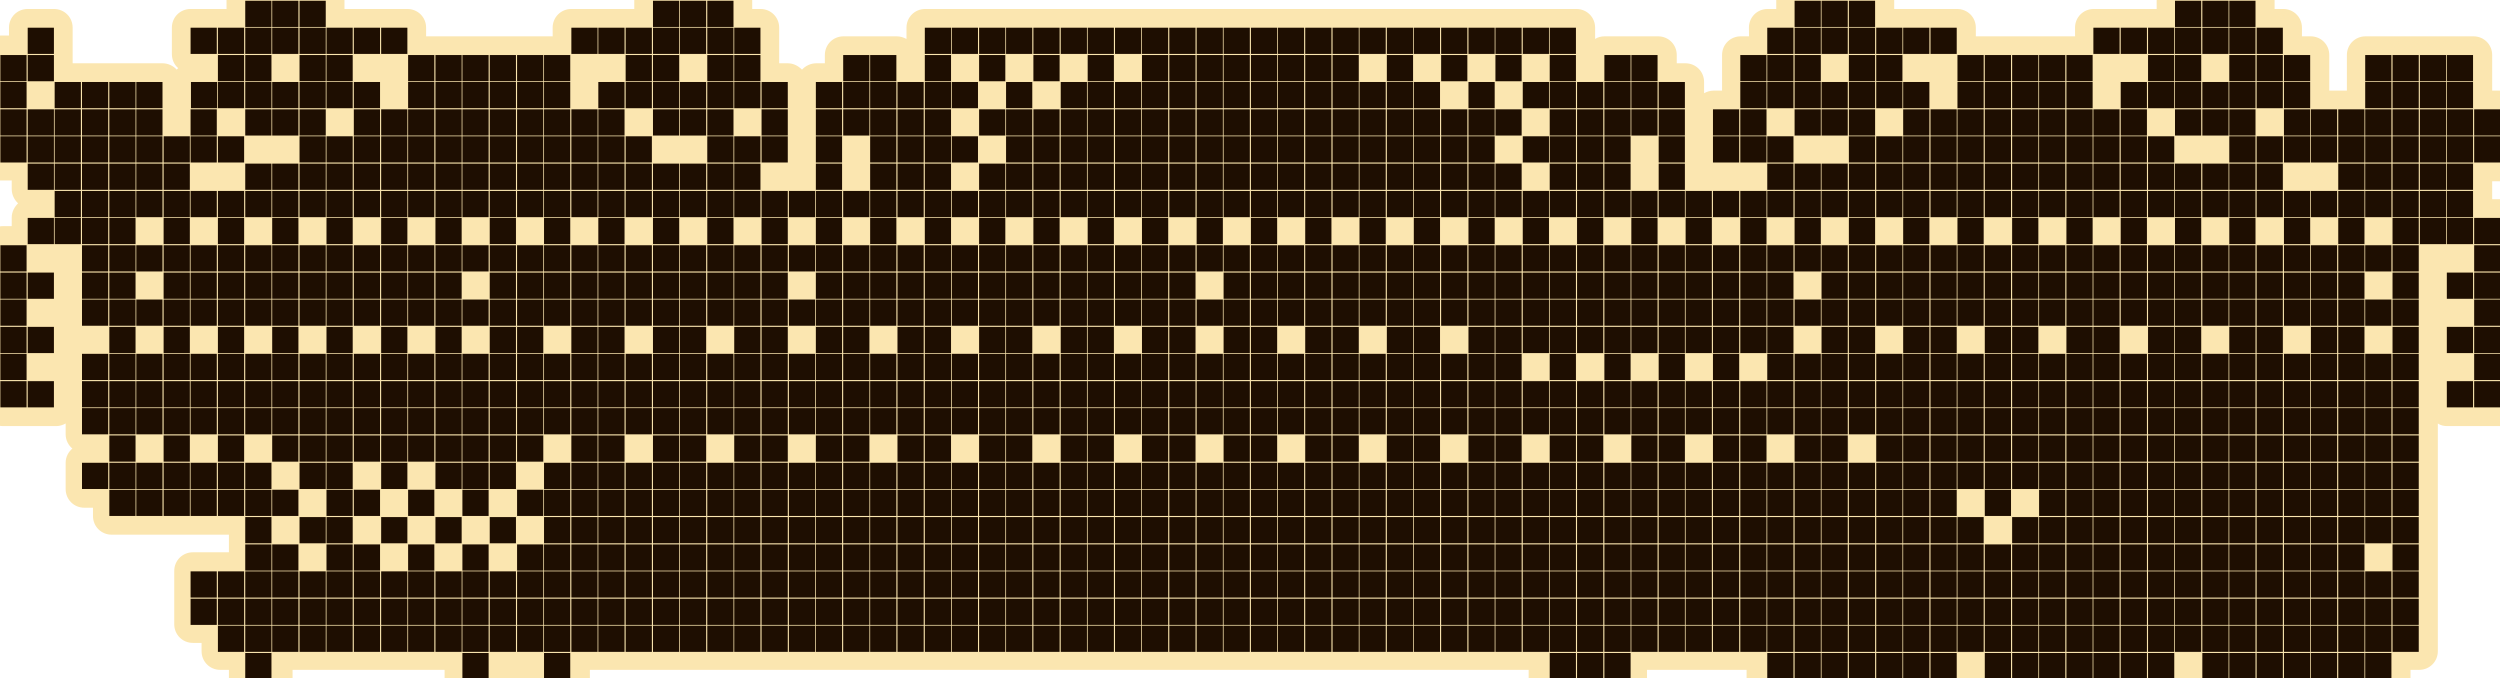 <?xml version="1.0" encoding="utf-8"?>
<!-- Generator: Adobe Illustrator 27.3.1, SVG Export Plug-In . SVG Version: 6.00 Build 0)  -->
<svg version="1.1" xmlns="http://www.w3.org/2000/svg" xmlns:xlink="http://www.w3.org/1999/xlink" x="0px" y="0px"
	 viewBox="0 0 667.7 181.2" style="enable-background:new 0 0 667.7 181.2;" xml:space="preserve">
<style type="text/css">
	.st0{fill:#FBE6B0;}
	.st1{fill:#1E0E01;}
</style>
<g id="Слой_2">
	<path class="st0" d="M672.9,108.8c0,2.8-2.2,5-5,5h-7c0,0-0.1,0-0.1,0c-0.1,0-0.1,0-0.2,0h-7c-0.9,0-1.8-0.2-2.5-0.7v2.9
		c0,0.1,0,0.1,0,0.1c0,0,0,0.1,0,0.1v7c0,0.1,0,0.1,0,0.2c0,0,0,0.1,0,0.1v7c0,0,0,0.1,0,0.1c0,0,0,0.1,0,0.1v7c0,0.1,0,0.1,0,0.2
		c0,0,0,0.1,0,0.1v7c0,0,0,0.1,0,0.1c0,0.1,0,0.1,0,0.2v7c0,0,0,0.1,0,0.1c0,0,0,0.1,0,0.1v7c0,0.1,0,0.1,0,0.1c0,0,0,0.1,0,0.1v7
		c0,0,0,0.1,0,0.1c0,0,0,0.1,0,0.1v7c0,2.8-2.2,5-5,5h-2.3v2.3c0,2.8-2.2,5-5,5h-7c-0.1,0-0.1,0-0.2,0h-7c-0.1,0-0.1,0-0.2,0
		c0,0-0.1,0-0.2,0h-7c-0.1,0-0.1,0-0.2,0h-7c-0.1,0-0.1,0-0.2,0c0,0-0.1,0-0.2,0h-7c0,0-0.1,0-0.2,0c0,0-0.1,0-0.1,0h-7
		c-0.1,0-0.1,0-0.2,0h-7c-1.5,0-2.8-0.7-3.8-1.7c-0.9,1-2.3,1.7-3.8,1.7h-7c0,0-0.1,0-0.2,0c0,0-0.1,0-0.1,0h-7c0,0-0.1,0-0.2,0
		c0,0-0.1,0-0.1,0h-7c-0.1,0-0.1,0-0.2,0h-7c0,0-0.1,0-0.2,0c0,0-0.1,0-0.1,0h-7c-0.1,0-0.1,0-0.2,0h-7c0,0-0.1,0-0.2,0
		c0,0-0.1,0-0.1,0h-7c-1.5,0-2.8-0.7-3.8-1.7c-0.9,1-2.3,1.7-3.8,1.7h-7c0,0-0.1,0-0.2,0c0,0-0.1,0-0.1,0h-7c-0.1,0-0.1,0-0.2,0h-7
		c0,0-0.1,0-0.2,0c0,0-0.1,0-0.1,0h-7c-0.1,0-0.1,0-0.2,0c0,0-0.1,0-0.2,0h-7c-0.1,0-0.1,0-0.2,0h-7c-0.1,0-0.1,0-0.2,0
		c0,0-0.1,0-0.2,0h-7c-2.8,0-5-2.2-5-5v-2.3h-2.2c-0.1,0-0.1,0-0.2,0c0,0-0.1,0-0.2,0h-7c0,0-0.1,0-0.2,0c0,0-0.1,0-0.1,0h-7
		c-0.1,0-0.1,0-0.2,0h-7c0,0-0.1,0-0.2,0c0,0-0.1,0-0.1,0h-2.2v2.3c0,2.8-2.2,5-5,5h-7c0,0-0.1,0-0.2,0c0,0-0.1,0-0.1,0h-7
		c0,0-0.1,0-0.2,0c0,0-0.1,0-0.1,0h-7c-2.8,0-5-2.2-5-5v-2.3h-2.2c0,0-0.1,0-0.2,0c0,0-0.1,0-0.1,0h-7c-0.1,0-0.1,0-0.2,0h-7
		c0,0-0.1,0-0.2,0c0,0-0.1,0-0.1,0h-7c0,0-0.1,0-0.2,0c0,0-0.1,0-0.1,0h-7c-0.1,0-0.1,0-0.2,0h-7c0,0-0.1,0-0.2,0c0,0-0.1,0-0.1,0
		h-7c-0.1,0-0.1,0-0.2,0h-7c0,0-0.1,0-0.2,0c0,0-0.1,0-0.1,0h-7c0,0-0.1,0-0.2,0c0,0-0.1,0-0.1,0h-7c-0.1,0-0.1,0-0.2,0h-7
		c-0.1,0-0.1,0-0.2,0c0,0-0.1,0-0.1,0h-7c-0.1,0-0.1,0-0.2,0h-7c-0.1,0-0.1,0-0.2,0c0,0-0.1,0-0.1,0h-7c-0.1,0-0.1,0-0.1,0
		c0,0-0.1,0-0.1,0h-7c-0.1,0-0.1,0-0.2,0h-7c-0.1,0-0.1,0-0.1,0c0,0-0.1,0-0.1,0h-7c-0.1,0-0.1,0-0.2,0h-7c-0.1,0-0.1,0-0.1,0
		c0,0-0.1,0-0.1,0h-7c-0.1,0-0.1,0-0.1,0c0,0-0.1,0-0.1,0h-7c-0.1,0-0.1,0-0.2,0h-7c-0.1,0-0.1,0-0.1,0c0,0-0.1,0-0.1,0h-7
		c-0.1,0-0.1,0-0.2,0h-7c-0.1,0-0.1,0-0.1,0c0,0-0.1,0-0.1,0h-7c-0.1,0-0.1,0-0.2,0c0,0-0.1,0-0.1,0h-7c-0.1,0-0.1,0-0.2,0h-7
		c-0.1,0-0.1,0-0.2,0c0,0-0.1,0-0.1,0h-7c-0.1,0-0.1,0-0.2,0h-7c-0.1,0-0.1,0-0.2,0c0,0-0.1,0-0.1,0h-7c-0.1,0-0.1,0-0.1,0
		c0,0-0.1,0-0.1,0h-7c-0.1,0-0.1,0-0.2,0h-7c-0.1,0-0.1,0-0.1,0c0,0-0.1,0-0.1,0h-7c-0.1,0-0.1,0-0.2,0h-7c-0.1,0-0.1,0-0.1,0
		c0,0-0.1,0-0.1,0h-7c-0.1,0-0.1,0-0.2,0c0,0-0.1,0-0.1,0h-7c-0.1,0-0.1,0-0.2,0h-2.3v2.3c0,0,0,0.1,0,0.1c0,0,0,0.1,0,0.1v7
		c0,2.8-2.2,5-5,5h-7c-2.8,0-5-2.2-5-5v-2.2h-2.2c-0.1,0-0.1,0-0.2,0c0,0-0.1,0-0.1,0h-2.3v2.2c0,2.8-2.2,5-5,5h-7c-2.8,0-5-2.2-5-5
		v-7c0,0,0-0.1,0-0.1c0,0,0-0.1,0-0.1v-2.3h-2.2c-0.1,0-0.1,0-0.1,0c0,0-0.1,0-0.1,0h-7c-0.1,0-0.1,0-0.2,0h-7c-0.1,0-0.1,0-0.1,0
		c0,0-0.1,0-0.1,0h-7c-0.1,0-0.1,0-0.1,0c0,0-0.1,0-0.1,0h-7c-0.1,0-0.1,0-0.2,0h-7c-0.1,0-0.1,0-0.1,0c0,0-0.1,0-0.1,0h-2.2v2.3
		c0,2.8-2.2,5-5,5h-7c-2.8,0-5-2.2-5-5v-2.3h-2.3c-2.8,0-5-2.2-5-5v-2.2h-2.3c-2.8,0-5-2.2-5-5v-7c0-0.1,0-0.1,0-0.1
		c0,0,0-0.1,0-0.1v-7c0-2.8,2.2-5,5-5h7c0.1,0,0.1,0,0.1,0c0.1,0,0.1,0,0.2,0h2.3v-2.2c0-0.1,0-0.1,0-0.1c0,0,0-0.1,0-0.1v-2.3h-2.3
		c-0.1,0-0.1,0-0.2,0c0,0-0.1,0-0.1,0h-7c-0.1,0-0.1,0-0.2,0h-7c-0.1,0-0.1,0-0.2,0c0,0-0.1,0-0.1,0h-7c-0.1,0-0.1,0-0.2,0h-7
		c-2.8,0-5-2.2-5-5v-2.2h-2.3c-2.8,0-5-2.2-5-5v-7c0-1.5,0.7-2.9,1.8-3.8c-1.1-0.9-1.8-2.3-1.8-3.8v-2.9c-0.7,0.4-1.6,0.7-2.5,0.7
		h-7c-0.1,0-0.1,0-0.1,0c0,0-0.1,0-0.1,0h-7c-2.8,0-5-2.2-5-5v-7c0-0.1,0-0.1,0-0.1c0,0,0-0.1,0-0.1v-7c0,0,0-0.1,0-0.1
		c0,0,0-0.1,0-0.1v-7c0-0.1,0-0.1,0-0.2c0,0,0-0.1,0-0.2v-7c0,0,0-0.1,0-0.1c0,0,0-0.1,0-0.1v-7c0-0.1,0-0.1,0-0.2c0,0,0-0.1,0-0.2
		v-7c0-2.8,2.2-5,5-5h2.3v-2.3c0-1.5,0.7-2.8,1.7-3.8c-1-0.9-1.7-2.3-1.7-3.8v-2.3H0.1c-2.8,0-5-2.2-5-5v-7c0,0,0-0.1,0-0.1
		c0,0,0-0.1,0-0.1v-7c0,0,0-0.1,0-0.2c0,0,0-0.1,0-0.1v-7c0,0,0-0.1,0-0.1c0,0,0-0.1,0-0.1v-7c0-2.8,2.2-5,5-5h2.3V7.4
		c0-2.8,2.2-5,5-5h7c2.8,0,5,2.2,5,5v7c0,0,0,0.1,0,0.1c0,0.1,0,0.1,0,0.2v2.2h2.2c0.1,0,0.2,0,0.3,0h7c0.1,0,0.2,0,0.3,0h7
		c0.1,0,0.1,0,0.2,0h7c1.5,0,2.9,0.7,3.8,1.7c0.1-0.2,0.3-0.3,0.4-0.4c-1.1-0.9-1.7-2.3-1.7-3.8v-7c0-2.8,2.2-5,5-5h7
		c0.1,0,0.2,0,0.3,0h2.3V0.2c0-2.8,2.2-5,5-5h7c0.1,0,0.1,0,0.2,0h7c0.1,0,0.2,0,0.3,0h7c2.8,0,5,2.2,5,5v2.2h2.2c0.1,0,0.2,0,0.3,0
		h7c0.1,0,0.2,0,0.3,0h7c2.8,0,5,2.2,5,5v2.3h2.2c0.1,0,0.2,0,0.3,0h7c0.1,0,0.1,0,0.2,0h7c0.1,0,0.2,0,0.3,0h7c0.1,0,0.2,0,0.3,0h7
		c0.1,0,0.1,0,0.2,0h2.3V7.4c0-2.8,2.2-5,5-5h7c0.1,0,0.1,0,0.2,0h7c0.1,0,0.2,0,0.3,0h2.3V0.2c0-2.8,2.2-5,5-5h7c0.1,0,0.1,0,0.2,0
		h7c0.1,0,0.2,0,0.3,0h7c2.8,0,5,2.2,5,5v2.2h2.2c2.8,0,5,2.2,5,5v7c0,0,0,0.1,0,0.1c0,0.1,0,0.1,0,0.2v2.2h2.3
		c1.5,0,2.8,0.7,3.8,1.7c0.9-1,2.3-1.7,3.8-1.7h2.3v-2.2c0-2.8,2.2-5,5-5h7c0.1,0,0.1,0,0.2,0h7c1,0,1.8,0.3,2.6,0.7v-3
		c0-2.8,2.2-5,5-5h7c0.1,0,0.1,0,0.2,0h7c0.1,0,0.2,0,0.3,0h7c0.1,0,0.1,0,0.2,0h7c0.1,0,0.2,0,0.3,0h7c0.1,0,0.2,0,0.3,0h7
		c0.1,0,0.1,0,0.2,0h7c0.1,0,0.2,0,0.3,0h7c0.1,0,0.1,0,0.2,0h7c0.1,0,0.2,0,0.3,0h7c0.1,0,0.2,0,0.3,0h7c0.1,0,0.1,0,0.2,0h7
		c0.1,0,0.2,0,0.3,0h7c0.1,0,0.1,0,0.2,0h7c0.1,0,0.2,0,0.3,0h7c0.1,0,0.2,0,0.3,0h7c0.1,0,0.1,0,0.2,0h7c0.1,0,0.2,0,0.3,0h7
		c0.1,0,0.1,0,0.2,0h7c0.1,0,0.2,0,0.3,0h7c0.1,0,0.2,0,0.3,0h7c0.1,0,0.1,0,0.2,0h7c0.1,0,0.2,0,0.3,0h7c0.1,0,0.1,0,0.2,0h7
		c2.8,0,5,2.2,5,5v3c0.8-0.5,1.6-0.7,2.6-0.7h7c0.1,0,0.1,0,0.2,0h7c2.8,0,5,2.2,5,5v2.2h2.3c2.8,0,5,2.2,5,5v3
		c0.7-0.4,1.6-0.7,2.5-0.7h2.3v-2.3c0,0,0-0.1,0-0.1c0,0,0-0.1,0-0.1v-7c0-2.8,2.2-5,5-5h2.2V7.4c0-2.8,2.2-5,5-5h2.3V0.2
		c0-2.8,2.2-5,5-5h7c0.1,0,0.1,0,0.2,0h7c0.1,0,0.2,0,0.3,0h7c2.8,0,5,2.2,5,5v2.2h2.3c0.1,0,0.1,0,0.2,0h7c0.1,0,0.2,0,0.3,0h7
		c2.8,0,5,2.2,5,5v2.3h2.2c0.1,0,0.2,0,0.3,0h7c0.1,0,0.2,0,0.3,0h7c0.1,0,0.1,0,0.2,0h7c0.1,0,0.2,0,0.3,0h2.2V7.4c0-2.8,2.2-5,5-5
		h7c0.1,0,0.2,0,0.3,0h7c0.1,0,0.2,0,0.3,0h2.2V0.2c0-2.8,2.2-5,5-5h7c0.1,0,0.2,0,0.3,0h7c0.1,0,0.1,0,0.2,0h7c2.8,0,5,2.2,5,5v2.2
		h2.3c2.8,0,5,2.2,5,5v2.3h2.3c2.8,0,5,2.2,5,5v7c0,0,0,0.1,0,0.1c0,0,0,0.1,0,0.1v2.3h2.2c0.1,0,0.2,0,0.3,0h2.2v-2.3
		c0,0,0-0.1,0-0.1c0,0,0-0.1,0-0.1v-7c0-2.8,2.2-5,5-5h7c0.1,0,0.2,0,0.3,0h7c0.1,0,0.2,0,0.3,0h7c0.1,0,0.1,0,0.2,0h7
		c2.8,0,5,2.2,5,5v7c0,0,0,0.1,0,0.1c0,0,0,0.1,0,0.1v2.3h2.3c2.8,0,5,2.2,5,5v7c0,0,0,0.1,0,0.1c0,0,0,0.1,0,0.1v7c0,2.8-2.2,5-5,5
		h-2.3v2.3c0,0,0,0.1,0,0.1c0,0.1,0,0.1,0,0.2v2.2h2.3c2.8,0,5,2.2,5,5v7c0,0,0,0.1,0,0.1c0,0.1,0,0.1,0,0.2v7c0,0.1,0,0.1,0,0.2
		c0,0,0,0.1,0,0.2v7c0,0,0,0.1,0,0.1c0,0,0,0.1,0,0.1v7c0,0.1,0,0.1,0,0.2c0,0,0,0.1,0,0.2v7c0,0,0,0.1,0,0.1c0,0,0,0.1,0,0.1v7
		c0,0.1,0,0.1,0,0.1c0,0,0,0.1,0,0.1V108.8z"/>
</g>
<g id="Слой_1">
	<path class="st1" d="M50.9,159.9h7v7h-7V159.9z M50.9,152.6h7v7h-7V152.6z M0.1,101.8h7v7h-7V101.8z M0.1,94.5h7v7h-7V94.5z
		 M0.1,87.3h7v7h-7V87.3z M0.1,80h7v7h-7V80z M0.1,72.8h7v7h-7V72.8z M0.1,65.5h7v7h-7V65.5z M7.4,101.8h7v7h-7V101.8z M7.4,87.3h7
		v7h-7V87.3z M7.4,72.8h7v7h-7V72.8z M21.9,123.6h7v7h-7V123.6z M21.9,109h7v7h-7V109z M21.9,101.8h7v7h-7V101.8z M21.9,94.5h7v7h-7
		V94.5z M21.9,80h7v7h-7V80z M21.9,72.8h7v7h-7V72.8z M21.9,65.5h7v7h-7V65.5z M29.2,130.8h7v7h-7V130.8z M29.2,123.6h7v7h-7V123.6z
		 M29.2,116.3h7v7h-7V116.3z M29.2,109h7v7h-7V109z M29.2,101.8h7v7h-7V101.8z M29.2,94.5h7v7h-7V94.5z M29.2,87.3h7v7h-7V87.3z
		 M29.2,80h7v7h-7V80z M29.2,72.8h7v7h-7V72.8z M29.2,65.5h7v7h-7V65.5z M36.4,130.8h7v7h-7V130.8z M36.4,123.6h7v7h-7V123.6z
		 M36.4,109h7v7h-7V109z M36.4,101.8h7v7h-7V101.8z M36.4,94.5h7v7h-7V94.5z M36.4,80h7v7h-7V80z M36.4,65.5h7v7h-7V65.5z
		 M43.7,130.8h7v7h-7V130.8z M43.7,123.6h7v7h-7V123.6z M43.7,116.3h7v7h-7V116.3z M43.7,109h7v7h-7V109z M43.7,101.8h7v7h-7V101.8z
		 M43.7,94.5h7v7h-7V94.5z M43.7,87.3h7v7h-7V87.3z M43.7,80h7v7h-7V80z M43.7,72.8h7v7h-7V72.8z M43.7,65.5h7v7h-7V65.5z
		 M50.9,130.8h7v7h-7V130.8z M50.9,123.6h7v7h-7V123.6z M50.9,109h7v7h-7V109z M50.9,101.8h7v7h-7V101.8z M50.9,94.5h7v7h-7V94.5z
		 M50.9,80h7v7h-7V80z M50.9,72.8h7v7h-7V72.8z M50.9,65.5h7v7h-7V65.5z M0.1,36.4h7v7h-7V36.4z M0.1,29.2h7v7h-7V29.2z M0.1,21.9h7
		v7h-7V21.9z M0.1,14.7h7v7h-7V14.7z M7.4,58.2h7v7h-7V58.2z M7.4,43.7h7v7h-7V43.7z M7.4,36.4h7v7h-7V36.4z M7.4,29.2h7v7h-7V29.2z
		 M7.4,14.7h7v7h-7V14.7z M7.4,7.4h7v7h-7V7.4z M14.6,58.2h7v7h-7V58.2z M14.6,51h7v7h-7V51z M14.6,43.7h7v7h-7V43.7z M14.6,36.4h7
		v7h-7V36.4z M14.6,29.2h7v7h-7V29.2z M14.6,21.9h7v7h-7V21.9z M21.9,58.2h7v7h-7V58.2z M21.9,51h7v7h-7V51z M21.9,43.7h7v7h-7V43.7
		z M21.9,36.4h7v7h-7V36.4z M21.9,29.2h7v7h-7V29.2z M21.9,21.9h7v7h-7V21.9z M29.2,58.2h7v7h-7V58.2z M29.2,51h7v7h-7V51z
		 M29.2,43.7h7v7h-7V43.7z M29.2,36.4h7v7h-7V36.4z M29.2,29.2h7v7h-7V29.2z M29.2,21.9h7v7h-7V21.9z M36.4,51h7v7h-7V51z
		 M36.4,43.7h7v7h-7V43.7z M36.4,36.4h7v7h-7V36.4z M36.4,29.2h7v7h-7V29.2z M36.4,21.9h7v7h-7V21.9z M43.7,58.2h7v7h-7V58.2z
		 M43.7,51h7v7h-7V51z M43.7,43.7h7v7h-7V43.7z M43.7,36.4h7v7h-7V36.4z M50.9,51h7v7h-7V51z M50.9,36.4h7v7h-7V36.4z M50.9,29.2h7
		v7h-7V29.2z M51,21.9h7v7h-7V21.9z M50.9,7.4h7v7h-7V7.4z M58.2,167.1h7v7h-7V167.1z M58.2,159.9h7v7h-7V159.9z M58.2,152.6h7v7h-7
		V152.6z M65.5,174.4h7v7h-7V174.4z M65.5,167.1h7v7h-7V167.1z M65.5,159.9h7v7h-7V159.9z M65.5,152.6h7v7h-7V152.6z M65.5,145.4h7
		v7h-7V145.4z M65.5,138.1h7v7h-7V138.1z M72.7,167.1h7v7h-7V167.1z M72.7,159.9h7v7h-7V159.9z M72.7,152.6h7v7h-7V152.6z
		 M72.7,145.4h7v7h-7V145.4z M80,167.1h7v7h-7V167.1z M80,159.9h7v7h-7V159.9z M80,152.6h7v7h-7V152.6z M80,138.1h7v7h-7V138.1z
		 M87.2,167.1h7v7h-7V167.1z M87.2,159.9h7v7h-7V159.9z M87.2,152.6h7v7h-7V152.6z M87.2,145.4h7v7h-7V145.4z M87.2,138.1h7v7h-7
		V138.1z M94.5,167.1h7v7h-7V167.1z M94.5,159.9h7v7h-7V159.9z M94.5,152.6h7v7h-7V152.6z M94.5,145.4h7v7h-7V145.4z M101.8,167.1h7
		v7h-7V167.1z M101.8,159.9h7v7h-7V159.9z M101.8,152.6h7v7h-7V152.6z M101.8,138.1h7v7h-7V138.1z M109,167.1h7v7h-7V167.1z
		 M109,159.9h7v7h-7V159.9z M109,152.6h7v7h-7V152.6z M109,145.4h7v7h-7V145.4z M116.3,167.1h7v7h-7V167.1z M116.3,159.9h7v7h-7
		V159.9z M116.3,152.6h7v7h-7V152.6z M116.3,138.1h7v7h-7V138.1z M123.5,174.4h7v7h-7V174.4z M123.5,167.1h7v7h-7V167.1z
		 M123.5,159.9h7v7h-7V159.9z M123.5,152.6h7v7h-7V152.6z M123.5,145.4h7v7h-7V145.4z M58.2,130.8h7v7h-7V130.8z M58.2,123.6h7v7h-7
		V123.6z M58.2,116.3h7v7h-7V116.3z M58.2,109h7v7h-7V109z M58.2,101.8h7v7h-7V101.8z M58.2,94.5h7v7h-7V94.5z M58.2,87.3h7v7h-7
		V87.3z M58.2,80h7v7h-7V80z M58.2,72.8h7v7h-7V72.8z M58.2,65.5h7v7h-7V65.5z M65.5,130.8h7v7h-7V130.8z M65.5,123.6h7v7h-7V123.6z
		 M65.5,109h7v7h-7V109z M65.5,101.8h7v7h-7V101.8z M65.5,94.5h7v7h-7V94.5z M65.5,80h7v7h-7V80z M65.5,72.8h7v7h-7V72.8z
		 M65.5,65.5h7v7h-7V65.5z M72.7,130.8h7v7h-7V130.8z M72.7,116.3h7v7h-7V116.3z M72.7,109h7v7h-7V109z M72.7,101.8h7v7h-7V101.8z
		 M72.7,94.5h7v7h-7V94.5z M72.7,87.3h7v7h-7V87.3z M72.7,80h7v7h-7V80z M72.7,72.8h7v7h-7V72.8z M72.7,65.5h7v7h-7V65.5z M80,123.6
		h7v7h-7V123.6z M80,116.3h7v7h-7V116.3z M80,109h7v7h-7V109z M80,101.8h7v7h-7V101.8z M80,94.5h7v7h-7V94.5z M80,80h7v7h-7V80z
		 M80,72.8h7v7h-7V72.8z M80,65.5h7v7h-7V65.5z M87.2,130.8h7v7h-7V130.8z M87.2,123.6h7v7h-7V123.6z M87.2,116.3h7v7h-7V116.3z
		 M87.2,109h7v7h-7V109z M87.2,101.8h7v7h-7V101.8z M87.2,94.5h7v7h-7V94.5z M87.2,87.3h7v7h-7V87.3z M87.2,80h7v7h-7V80z
		 M87.2,72.8h7v7h-7V72.8z M87.2,65.5h7v7h-7V65.5z M94.5,130.8h7v7h-7V130.8z M94.5,116.3h7v7h-7V116.3z M94.5,109h7v7h-7V109z
		 M94.5,101.8h7v7h-7V101.8z M94.5,94.5h7v7h-7V94.5z M94.5,80h7v7h-7V80z M94.5,72.8h7v7h-7V72.8z M94.5,65.5h7v7h-7V65.5z
		 M101.8,123.6h7v7h-7V123.6z M101.8,116.3h7v7h-7V116.3z M101.8,109h7v7h-7V109z M101.8,101.8h7v7h-7V101.8z M101.8,94.5h7v7h-7
		V94.5z M101.8,87.3h7v7h-7V87.3z M101.8,80h7v7h-7V80z M101.8,72.8h7v7h-7V72.8z M101.8,65.5h7v7h-7V65.5z M109,130.8h7v7h-7V130.8
		z M109,116.3h7v7h-7V116.3z M109,109h7v7h-7V109z M109,101.8h7v7h-7V101.8z M109,94.5h7v7h-7V94.5z M109,80h7v7h-7V80z M109,72.8h7
		v7h-7V72.8z M109,65.5h7v7h-7V65.5z M116.3,123.6h7v7h-7V123.6z M116.3,116.3h7v7h-7V116.3z M116.3,109h7v7h-7V109z M116.3,101.8h7
		v7h-7V101.8z M116.3,94.5h7v7h-7V94.5z M116.3,87.3h7v7h-7V87.3z M116.3,80h7v7h-7V80z M116.3,72.8h7v7h-7V72.8z M116.3,65.5h7v7
		h-7V65.5z M123.5,130.8h7v7h-7V130.8z M123.5,123.6h7v7h-7V123.6z M123.5,116.3h7v7h-7V116.3z M123.5,109h7v7h-7V109z M123.5,101.8
		h7v7h-7V101.8z M123.5,94.5h7v7h-7V94.5z M123.5,80h7v7h-7V80z M123.5,65.5h7v7h-7V65.5z M58.2,58.2h7v7h-7V58.2z M58.2,51h7v7h-7
		V51z M58.2,36.4h7v7h-7V36.4z M58.2,21.9h7v7h-7V21.9z M58.2,14.7h7v7h-7V14.7z M58.2,7.4h7v7h-7V7.4z M65.5,51h7v7h-7V51z
		 M65.5,43.7h7v7h-7V43.7z M65.5,29.2h7v7h-7V29.2z M65.5,21.9h7v7h-7V21.9z M65.5,14.7h7v7h-7V14.7z M65.5,7.4h7v7h-7V7.4z
		 M72.7,58.2h7v7h-7V58.2z M72.7,51h7v7h-7V51z M72.7,43.7h7v7h-7V43.7z M72.7,29.2h7v7h-7V29.2z M72.7,21.9h7v7h-7V21.9z M72.7,7.4
		h7v7h-7V7.4z M80,51h7v7h-7V51z M80,43.7h7v7h-7V43.7z M80,36.4h7v7h-7V36.4z M80,29.2h7v7h-7V29.2z M80,21.9h7v7h-7V21.9z
		 M80,14.7h7v7h-7V14.7z M80,7.4h7v7h-7V7.4z M87.2,58.2h7v7h-7V58.2z M87.2,51h7v7h-7V51z M87.2,43.7h7v7h-7V43.7z M87.2,36.4h7v7
		h-7V36.4z M87.2,21.9h7v7h-7V21.9z M87.2,14.7h7v7h-7V14.7z M87.2,7.4h7v7h-7V7.4z M94.5,51h7v7h-7V51z M94.5,43.7h7v7h-7V43.7z
		 M94.5,36.4h7v7h-7V36.4z M94.5,29.2h7v7h-7V29.2z M94.5,21.9h7v7h-7V21.9z M94.5,7.4h7v7h-7V7.4z M101.8,58.2h7v7h-7V58.2z
		 M101.8,51h7v7h-7V51z M101.8,43.7h7v7h-7V43.7z M101.8,36.4h7v7h-7V36.4z M101.8,29.2h7v7h-7V29.2z M101.8,7.4h7v7h-7V7.4z
		 M109,51h7v7h-7V51z M109,43.7h7v7h-7V43.7z M109,36.4h7v7h-7V36.4z M109,29.2h7v7h-7V29.2z M109,21.9h7v7h-7V21.9z M109,14.7h7v7
		h-7V14.7z M116.3,58.2h7v7h-7V58.2z M116.3,51h7v7h-7V51z M116.3,43.7h7v7h-7V43.7z M116.3,36.4h7v7h-7V36.4z M116.3,29.2h7v7h-7
		V29.2z M116.3,21.9h7v7h-7V21.9z M116.3,14.7h7v7h-7V14.7z M123.5,51h7v7h-7V51z M123.5,43.7h7v7h-7V43.7z M123.5,36.4h7v7h-7V36.4
		z M123.5,29.2h7v7h-7V29.2z M123.5,21.9h7v7h-7V21.9z M123.5,14.7h7v7h-7V14.7z M130.8,167.1h7v7h-7V167.1z M130.8,159.9h7v7h-7
		V159.9z M130.8,152.6h7v7h-7V152.6z M130.8,138.1h7v7h-7V138.1z M138.1,167.1h7v7h-7V167.1z M138.1,159.9h7v7h-7V159.9z
		 M138.1,152.6h7v7h-7V152.6z M138.1,145.4h7v7h-7V145.4z M145.3,174.4h7v7h-7V174.4z M145.3,167.1h7v7h-7V167.1z M145.3,159.9h7v7
		h-7V159.9z M145.3,152.6h7v7h-7V152.6z M145.3,145.4h7v7h-7V145.4z M145.3,138.1h7v7h-7V138.1z M152.6,167.1h7v7h-7V167.1z
		 M152.6,159.9h7v7h-7V159.9z M152.6,152.6h7v7h-7V152.6z M152.6,145.4h7v7h-7V145.4z M152.6,138.1h7v7h-7V138.1z M159.8,167.1h7v7
		h-7V167.1z M159.8,159.9h7v7h-7V159.9z M159.8,152.6h7v7h-7V152.6z M159.8,145.4h7v7h-7V145.4z M159.8,138.1h7v7h-7V138.1z
		 M167.1,167.1h7v7h-7V167.1z M167.1,159.9h7v7h-7V159.9z M167.1,152.6h7v7h-7V152.6z M167.1,145.4h7v7h-7V145.4z M167.1,138.1h7v7
		h-7V138.1z M174.4,167.1h7v7h-7V167.1z M174.4,159.9h7v7h-7V159.9z M174.4,152.6h7v7h-7V152.6z M174.4,145.4h7v7h-7V145.4z
		 M174.4,138.1h7v7h-7V138.1z M181.6,167.1h7v7h-7V167.1z M181.6,159.9h7v7h-7V159.9z M181.6,152.6h7v7h-7V152.6z M181.6,145.4h7v7
		h-7V145.4z M181.6,138.1h7v7h-7V138.1z M188.9,167.1h7v7h-7V167.1z M188.9,159.9h7v7h-7V159.9z M188.9,152.6h7v7h-7V152.6z
		 M188.9,145.4h7v7h-7V145.4z M188.9,138.1h7v7h-7V138.1z M196.1,167.1h7v7h-7V167.1z M196.1,159.9h7v7h-7V159.9z M196.1,152.6h7v7
		h-7V152.6z M196.1,145.4h7v7h-7V145.4z M196.1,138.1h7v7h-7V138.1z M130.8,123.6h7v7h-7V123.6z M130.8,116.3h7v7h-7V116.3z
		 M130.8,109h7v7h-7V109z M130.8,101.8h7v7h-7V101.8z M130.8,94.5h7v7h-7V94.5z M130.8,87.3h7v7h-7V87.3z M130.8,80h7v7h-7V80z
		 M130.8,72.8h7v7h-7V72.8z M130.8,65.5h7v7h-7V65.5z M138.1,130.8h7v7h-7V130.8z M138.1,116.3h7v7h-7V116.3z M138.1,109h7v7h-7V109
		z M138.1,101.8h7v7h-7V101.8z M138.1,94.5h7v7h-7V94.5z M138.1,87.3h7v7h-7V87.3z M138.1,80h7v7h-7V80z M138.1,72.8h7v7h-7V72.8z
		 M138.1,65.5h7v7h-7V65.5z M145.3,130.8h7v7h-7V130.8z M145.3,123.6h7v7h-7V123.6z M145.3,109h7v7h-7V109z M145.3,101.8h7v7h-7
		V101.8z M145.3,94.5h7v7h-7V94.5z M145.3,80h7v7h-7V80z M145.3,72.8h7v7h-7V72.8z M145.3,65.5h7v7h-7V65.5z M152.6,130.8h7v7h-7
		V130.8z M152.6,123.6h7v7h-7V123.6z M152.6,116.3h7v7h-7V116.3z M152.6,109h7v7h-7V109z M152.6,101.8h7v7h-7V101.8z M152.6,94.5h7
		v7h-7V94.5z M152.6,87.3h7v7h-7V87.3z M152.6,80h7v7h-7V80z M152.6,72.8h7v7h-7V72.8z M152.6,65.5h7v7h-7V65.5z M159.8,130.8h7v7
		h-7V130.8z M159.8,123.6h7v7h-7V123.6z M159.8,116.3h7v7h-7V116.3z M159.8,109h7v7h-7V109z M159.8,101.8h7v7h-7V101.8z M159.8,94.5
		h7v7h-7V94.5z M159.8,87.3h7v7h-7V87.3z M159.8,80h7v7h-7V80z M159.8,72.8h7v7h-7V72.8z M159.8,65.5h7v7h-7V65.5z M167.1,130.8h7v7
		h-7V130.8z M167.1,123.6h7v7h-7V123.6z M167.1,109h7v7h-7V109z M167.1,101.8h7v7h-7V101.8z M167.1,94.5h7v7h-7V94.5z M167.1,80h7v7
		h-7V80z M167.1,72.8h7v7h-7V72.8z M167.1,65.5h7v7h-7V65.5z M174.4,130.8h7v7h-7V130.8z M174.4,123.6h7v7h-7V123.6z M174.4,116.3h7
		v7h-7V116.3z M174.4,109h7v7h-7V109z M174.4,101.8h7v7h-7V101.8z M174.4,94.5h7v7h-7V94.5z M174.4,87.3h7v7h-7V87.3z M174.4,80h7v7
		h-7V80z M174.4,72.8h7v7h-7V72.8z M174.4,65.5h7v7h-7V65.5z M181.6,130.8h7v7h-7V130.8z M181.6,123.6h7v7h-7V123.6z M181.6,116.3h7
		v7h-7V116.3z M181.6,109h7v7h-7V109z M181.6,101.8h7v7h-7V101.8z M181.6,94.5h7v7h-7V94.5z M181.6,87.3h7v7h-7V87.3z M181.6,80h7v7
		h-7V80z M181.6,72.8h7v7h-7V72.8z M181.6,65.5h7v7h-7V65.5z M188.9,130.8h7v7h-7V130.8z M188.9,123.6h7v7h-7V123.6z M188.9,109h7v7
		h-7V109z M188.9,101.8h7v7h-7V101.8z M188.9,94.5h7v7h-7V94.5z M188.9,80h7v7h-7V80z M188.9,72.8h7v7h-7V72.8z M188.9,65.5h7v7h-7
		V65.5z M196.1,130.8h7v7h-7V130.8z M196.1,123.6h7v7h-7V123.6z M196.1,116.3h7v7h-7V116.3z M196.1,109h7v7h-7V109z M196.1,101.8h7
		v7h-7V101.8z M196.1,94.5h7v7h-7V94.5z M196.1,87.3h7v7h-7V87.3z M196.1,80h7v7h-7V80z M196.1,72.8h7v7h-7V72.8z M196.1,65.5h7v7
		h-7V65.5z M130.8,58.2h7v7h-7V58.2z M130.8,51h7v7h-7V51z M130.8,43.7h7v7h-7V43.7z M130.8,36.4h7v7h-7V36.4z M130.8,29.2h7v7h-7
		V29.2z M130.8,21.9h7v7h-7V21.9z M130.8,14.7h7v7h-7V14.7z M138.1,51h7v7h-7V51z M138.1,43.7h7v7h-7V43.7z M138.1,36.4h7v7h-7V36.4
		z M138.1,29.2h7v7h-7V29.2z M138.1,21.9h7v7h-7V21.9z M138.1,14.7h7v7h-7V14.7z M145.3,58.2h7v7h-7V58.2z M145.3,51h7v7h-7V51z
		 M145.3,43.7h7v7h-7V43.7z M145.3,36.4h7v7h-7V36.4z M145.3,29.2h7v7h-7V29.2z M145.3,21.9h7v7h-7V21.9z M145.3,14.7h7v7h-7V14.7z
		 M152.6,51h7v7h-7V51z M152.6,43.7h7v7h-7V43.7z M152.6,36.4h7v7h-7V36.4z M152.6,29.2h7v7h-7V29.2z M152.6,7.4h7v7h-7V7.4z
		 M159.8,58.2h7v7h-7V58.2z M159.8,51h7v7h-7V51z M159.8,43.7h7v7h-7V43.7z M159.8,36.4h7v7h-7V36.4z M159.8,29.2h7v7h-7V29.2z
		 M159.8,21.9h7v7h-7V21.9z M159.8,7.4h7v7h-7V7.4z M167.1,51h7v7h-7V51z M167.1,43.7h7v7h-7V43.7z M167.1,36.4h7v7h-7V36.4z
		 M167.1,21.9h7v7h-7V21.9z M167.1,14.7h7v7h-7V14.7z M167.1,7.4h7v7h-7V7.4z M174.4,58.2h7v7h-7V58.2z M174.4,51h7v7h-7V51z
		 M174.4,43.7h7v7h-7V43.7z M174.4,29.2h7v7h-7V29.2z M174.4,21.9h7v7h-7V21.9z M174.4,14.7h7v7h-7V14.7z M174.4,7.4h7v7h-7V7.4z
		 M181.6,51h7v7h-7V51z M181.6,43.7h7v7h-7V43.7z M181.6,29.2h7v7h-7V29.2z M181.6,21.9h7v7h-7V21.9z M181.6,7.4h7v7h-7V7.4z
		 M188.9,58.2h7v7h-7V58.2z M188.9,51h7v7h-7V51z M188.9,43.7h7v7h-7V43.7z M188.9,36.4h7v7h-7V36.4z M188.9,29.2h7v7h-7V29.2z
		 M188.9,21.9h7v7h-7V21.9z M188.9,14.7h7v7h-7V14.7z M188.9,7.4h7v7h-7V7.4z M196.1,51h7v7h-7V51z M196.1,43.7h7v7h-7V43.7z
		 M196.1,36.4h7v7h-7V36.4z M196.1,21.9h7v7h-7V21.9z M196.1,14.7h7v7h-7V14.7z M196.1,7.4h7v7h-7V7.4z M203.4,167.1h7v7h-7V167.1z
		 M203.4,159.9h7v7h-7V159.9z M203.4,152.6h7v7h-7V152.6z M203.4,145.4h7v7h-7V145.4z M203.4,138.1h7v7h-7V138.1z M210.7,167.1h7v7
		h-7V167.1z M210.7,159.9h7v7h-7V159.9z M210.7,152.6h7v7h-7V152.6z M210.7,145.4h7v7h-7V145.4z M210.7,138.1h7v7h-7V138.1z
		 M217.9,167.1h7v7h-7V167.1z M217.9,159.9h7v7h-7V159.9z M217.9,152.6h7v7h-7V152.6z M217.9,145.4h7v7h-7V145.4z M217.9,138.1h7v7
		h-7V138.1z M225.2,167.1h7v7h-7V167.1z M225.2,159.9h7v7h-7V159.9z M225.2,152.6h7v7h-7V152.6z M225.2,145.4h7v7h-7V145.4z
		 M225.2,138.1h7v7h-7V138.1z M232.4,167.1h7v7h-7V167.1z M232.4,159.9h7v7h-7V159.9z M232.4,152.6h7v7h-7V152.6z M232.4,145.4h7v7
		h-7V145.4z M232.4,138.1h7v7h-7V138.1z M239.7,167.1h7v7h-7V167.1z M239.7,159.9h7v7h-7V159.9z M239.7,152.6h7v7h-7V152.6z
		 M239.7,145.4h7v7h-7V145.4z M239.7,138.1h7v7h-7V138.1z M247,167.1h7v7h-7V167.1z M247,159.9h7v7h-7V159.9z M247,152.6h7v7h-7
		V152.6z M247,145.4h7v7h-7V145.4z M247,138.1h7v7h-7V138.1z M254.2,167.1h7v7h-7V167.1z M254.2,159.9h7v7h-7V159.9z M254.2,152.6h7
		v7h-7V152.6z M254.2,145.4h7v7h-7V145.4z M254.2,138.1h7v7h-7V138.1z M261.5,167.1h7v7h-7V167.1z M261.5,159.9h7v7h-7V159.9z
		 M261.5,152.6h7v7h-7V152.6z M261.5,145.4h7v7h-7V145.4z M261.5,138.1h7v7h-7V138.1z M268.7,167.1h7v7h-7V167.1z M268.7,159.9h7v7
		h-7V159.9z M268.7,152.6h7v7h-7V152.6z M268.7,145.4h7v7h-7V145.4z M268.7,138.1h7v7h-7V138.1z M203.4,130.8h7v7h-7V130.8z
		 M203.4,123.6h7v7h-7V123.6z M203.4,116.3h7v7h-7V116.3z M203.4,109h7v7h-7V109z M203.4,101.8h7v7h-7V101.8z M203.4,94.5h7v7h-7
		V94.5z M203.4,87.3h7v7h-7V87.3z M203.4,80h7v7h-7V80z M203.4,72.8h7v7h-7V72.8z M203.4,65.5h7v7h-7V65.5z M210.7,130.8h7v7h-7
		V130.8z M210.7,123.6h7v7h-7V123.6z M210.7,109h7v7h-7V109z M210.7,101.8h7v7h-7V101.8z M210.7,94.5h7v7h-7V94.5z M210.7,80h7v7h-7
		V80z M210.7,65.5h7v7h-7V65.5z M217.9,130.8h7v7h-7V130.8z M217.9,123.6h7v7h-7V123.6z M217.9,116.3h7v7h-7V116.3z M217.9,109h7v7
		h-7V109z M217.9,101.8h7v7h-7V101.8z M217.9,94.5h7v7h-7V94.5z M217.9,87.3h7v7h-7V87.3z M217.9,80h7v7h-7V80z M217.9,72.8h7v7h-7
		V72.8z M217.9,65.5h7v7h-7V65.5z M225.2,130.8h7v7h-7V130.8z M225.2,123.6h7v7h-7V123.6z M225.2,116.3h7v7h-7V116.3z M225.2,109h7
		v7h-7V109z M225.2,101.8h7v7h-7V101.8z M225.2,94.5h7v7h-7V94.5z M225.2,87.3h7v7h-7V87.3z M225.2,80h7v7h-7V80z M225.2,72.8h7v7
		h-7V72.8z M225.2,65.5h7v7h-7V65.5z M232.4,130.8h7v7h-7V130.8z M232.4,123.6h7v7h-7V123.6z M232.4,109h7v7h-7V109z M232.4,101.8h7
		v7h-7V101.8z M232.4,94.5h7v7h-7V94.5z M232.4,80h7v7h-7V80z M232.4,72.8h7v7h-7V72.8z M232.4,65.5h7v7h-7V65.5z M239.7,130.8h7v7
		h-7V130.8z M239.7,123.6h7v7h-7V123.6z M239.7,116.3h7v7h-7V116.3z M239.7,109h7v7h-7V109z M239.7,101.8h7v7h-7V101.8z M239.7,94.5
		h7v7h-7V94.5z M239.7,87.3h7v7h-7V87.3z M239.7,80h7v7h-7V80z M239.7,72.8h7v7h-7V72.8z M239.7,65.5h7v7h-7V65.5z M247,130.8h7v7
		h-7V130.8z M247,123.6h7v7h-7V123.6z M247,116.3h7v7h-7V116.3z M247,109h7v7h-7V109z M247,101.8h7v7h-7V101.8z M247,94.5h7v7h-7
		V94.5z M247,87.3h7v7h-7V87.3z M247,80h7v7h-7V80z M247,72.8h7v7h-7V72.8z M247,65.5h7v7h-7V65.5z M254.2,130.8h7v7h-7V130.8z
		 M254.2,123.6h7v7h-7V123.6z M254.2,109h7v7h-7V109z M254.2,101.8h7v7h-7V101.8z M254.2,94.5h7v7h-7V94.5z M254.2,80h7v7h-7V80z
		 M254.2,72.8h7v7h-7V72.8z M254.2,65.5h7v7h-7V65.5z M261.5,130.8h7v7h-7V130.8z M261.5,123.6h7v7h-7V123.6z M261.5,116.3h7v7h-7
		V116.3z M261.5,109h7v7h-7V109z M261.5,101.8h7v7h-7V101.8z M261.5,94.5h7v7h-7V94.5z M261.5,87.3h7v7h-7V87.3z M261.5,80h7v7h-7
		V80z M261.5,72.8h7v7h-7V72.8z M261.5,65.5h7v7h-7V65.5z M268.7,130.8h7v7h-7V130.8z M268.7,123.6h7v7h-7V123.6z M268.7,116.3h7v7
		h-7V116.3z M268.7,109h7v7h-7V109z M268.7,101.8h7v7h-7V101.8z M268.7,94.5h7v7h-7V94.5z M268.7,87.3h7v7h-7V87.3z M268.7,80h7v7
		h-7V80z M268.7,72.8h7v7h-7V72.8z M268.7,65.5h7v7h-7V65.5z M203.4,58.2h7v7h-7V58.2z M203.4,51h7v7h-7V51z M203.4,36.4h7v7h-7
		V36.4z M203.4,29.2h7v7h-7V29.2z M203.4,21.9h7v7h-7V21.9z M210.7,51h7v7h-7V51z M217.9,58.2h7v7h-7V58.2z M217.9,51h7v7h-7V51z
		 M217.9,43.7h7v7h-7V43.7z M217.9,36.4h7v7h-7V36.4z M217.9,29.2h7v7h-7V29.2z M217.9,21.9h7v7h-7V21.9z M225.2,51h7v7h-7V51z
		 M225.2,29.2h7v7h-7V29.2z M225.2,21.9h7v7h-7V21.9z M225.2,14.7h7v7h-7V14.7z M232.4,58.2h7v7h-7V58.2z M232.4,51h7v7h-7V51z
		 M232.4,43.7h7v7h-7V43.7z M232.4,36.4h7v7h-7V36.4z M232.4,29.2h7v7h-7V29.2z M232.4,21.9h7v7h-7V21.9z M232.4,14.7h7v7h-7V14.7z
		 M239.7,51h7v7h-7V51z M239.7,43.7h7v7h-7V43.7z M239.7,36.4h7v7h-7V36.4z M239.7,29.2h7v7h-7V29.2z M239.7,21.9h7v7h-7V21.9z
		 M247,58.2h7v7h-7V58.2z M247,51h7v7h-7V51z M247,43.7h7v7h-7V43.7z M247,36.4h7v7h-7V36.4z M247,29.2h7v7h-7V29.2z M247,21.9h7v7
		h-7V21.9z M247,14.7h7v7h-7V14.7z M247,7.4h7v7h-7V7.4z M254.2,51h7v7h-7V51z M254.2,36.4h7v7h-7V36.4z M254.2,21.9h7v7h-7V21.9z
		 M254.2,7.4h7v7h-7V7.4z M261.5,58.2h7v7h-7V58.2z M261.5,51h7v7h-7V51z M261.5,43.7h7v7h-7V43.7z M261.5,29.2h7v7h-7V29.2z
		 M261.5,14.7h7v7h-7V14.7z M261.5,7.4h7v7h-7V7.4z M268.7,51h7v7h-7V51z M268.7,43.7h7v7h-7V43.7z M268.7,36.4h7v7h-7V36.4z
		 M268.7,29.2h7v7h-7V29.2z M268.7,21.9h7v7h-7V21.9z M268.7,7.4h7v7h-7V7.4z M276,167.1h7v7h-7V167.1z M276,159.9h7v7h-7V159.9z
		 M276,152.6h7v7h-7V152.6z M276,145.4h7v7h-7V145.4z M276,138.1h7v7h-7V138.1z M283.3,167.1h7v7h-7V167.1z M283.3,159.9h7v7h-7
		V159.9z M283.3,152.6h7v7h-7V152.6z M283.3,145.4h7v7h-7V145.4z M283.3,138.1h7v7h-7V138.1z M290.5,167.1h7v7h-7V167.1z
		 M290.5,159.9h7v7h-7V159.9z M290.5,152.6h7v7h-7V152.6z M290.5,145.4h7v7h-7V145.4z M290.5,138.1h7v7h-7V138.1z M297.8,167.1h7v7
		h-7V167.1z M297.8,159.9h7v7h-7V159.9z M297.8,152.6h7v7h-7V152.6z M297.8,145.4h7v7h-7V145.4z M297.8,138.1h7v7h-7V138.1z
		 M305,167.1h7v7h-7V167.1z M305,159.9h7v7h-7V159.9z M305,152.6h7v7h-7V152.6z M305,145.4h7v7h-7V145.4z M305,138.1h7v7h-7V138.1z
		 M312.3,167.1h7v7h-7V167.1z M312.3,159.9h7v7h-7V159.9z M312.3,152.6h7v7h-7V152.6z M312.3,145.4h7v7h-7V145.4z M312.3,138.1h7v7
		h-7V138.1z M319.6,167.1h7v7h-7V167.1z M319.6,159.9h7v7h-7V159.9z M319.6,152.6h7v7h-7V152.6z M319.6,145.4h7v7h-7V145.4z
		 M319.6,138.1h7v7h-7V138.1z M326.8,167.1h7v7h-7V167.1z M326.8,159.9h7v7h-7V159.9z M326.8,152.6h7v7h-7V152.6z M326.8,145.4h7v7
		h-7V145.4z M326.8,138.1h7v7h-7V138.1z M334.1,167.1h7v7h-7V167.1z M334.1,159.9h7v7h-7V159.9z M334.1,152.6h7v7h-7V152.6z
		 M334.1,145.4h7v7h-7V145.4z M334.1,138.1h7v7h-7V138.1z M341.3,167.1h7v7h-7V167.1z M341.3,159.9h7v7h-7V159.9z M341.3,152.6h7v7
		h-7V152.6z M341.3,145.4h7v7h-7V145.4z M341.3,138.1h7v7h-7V138.1z M276,130.8h7v7h-7V130.8z M276,123.6h7v7h-7V123.6z M276,109h7
		v7h-7V109z M276,101.8h7v7h-7V101.8z M276,94.5h7v7h-7V94.5z M276,80h7v7h-7V80z M276,72.8h7v7h-7V72.8z M276,65.5h7v7h-7V65.5z
		 M283.3,130.8h7v7h-7V130.8z M283.3,123.6h7v7h-7V123.6z M283.3,116.3h7v7h-7V116.3z M283.3,109h7v7h-7V109z M283.3,101.8h7v7h-7
		V101.8z M283.3,94.5h7v7h-7V94.5z M283.3,87.3h7v7h-7V87.3z M283.3,80h7v7h-7V80z M283.3,72.8h7v7h-7V72.8z M283.3,65.5h7v7h-7
		V65.5z M290.5,130.8h7v7h-7V130.8z M290.5,123.6h7v7h-7V123.6z M290.5,116.3h7v7h-7V116.3z M290.5,109h7v7h-7V109z M290.5,101.8h7
		v7h-7V101.8z M290.5,94.5h7v7h-7V94.5z M290.5,87.3h7v7h-7V87.3z M290.5,80h7v7h-7V80z M290.5,72.8h7v7h-7V72.8z M290.5,65.5h7v7
		h-7V65.5z M297.8,130.8h7v7h-7V130.8z M297.8,123.6h7v7h-7V123.6z M297.8,109h7v7h-7V109z M297.8,101.8h7v7h-7V101.8z M297.8,94.5
		h7v7h-7V94.5z M297.8,80h7v7h-7V80z M297.8,72.8h7v7h-7V72.8z M297.8,65.5h7v7h-7V65.5z M305,130.8h7v7h-7V130.8z M305,123.6h7v7
		h-7V123.6z M305,116.3h7v7h-7V116.3z M305,109h7v7h-7V109z M305,101.8h7v7h-7V101.8z M305,94.5h7v7h-7V94.5z M305,87.3h7v7h-7V87.3
		z M305,80h7v7h-7V80z M305,72.8h7v7h-7V72.8z M305,65.5h7v7h-7V65.5z M312.3,130.8h7v7h-7V130.8z M312.3,123.6h7v7h-7V123.6z
		 M312.3,116.3h7v7h-7V116.3z M312.3,109h7v7h-7V109z M312.3,101.8h7v7h-7V101.8z M312.3,94.5h7v7h-7V94.5z M312.3,87.3h7v7h-7V87.3
		z M312.3,80h7v7h-7V80z M312.3,72.8h7v7h-7V72.8z M312.3,65.5h7v7h-7V65.5z M319.6,130.8h7v7h-7V130.8z M319.6,123.6h7v7h-7V123.6z
		 M319.6,109h7v7h-7V109z M319.6,101.8h7v7h-7V101.8z M319.6,94.5h7v7h-7V94.5z M319.6,80h7v7h-7V80z M319.6,65.5h7v7h-7V65.5z
		 M326.8,130.8h7v7h-7V130.8z M326.8,123.6h7v7h-7V123.6z M326.8,116.3h7v7h-7V116.3z M326.8,109h7v7h-7V109z M326.8,101.8h7v7h-7
		V101.8z M326.8,94.5h7v7h-7V94.5z M326.8,87.3h7v7h-7V87.3z M326.8,80h7v7h-7V80z M326.8,72.8h7v7h-7V72.8z M326.8,65.5h7v7h-7
		V65.5z M334.1,130.8h7v7h-7V130.8z M334.1,123.6h7v7h-7V123.6z M334.1,116.3h7v7h-7V116.3z M334.1,109h7v7h-7V109z M334.1,101.8h7
		v7h-7V101.8z M334.1,94.5h7v7h-7V94.5z M334.1,87.3h7v7h-7V87.3z M334.1,80h7v7h-7V80z M334.1,72.8h7v7h-7V72.8z M334.1,65.5h7v7
		h-7V65.5z M341.3,130.8h7v7h-7V130.8z M341.3,123.6h7v7h-7V123.6z M341.3,109h7v7h-7V109z M341.3,101.8h7v7h-7V101.8z M341.3,94.5
		h7v7h-7V94.5z M341.3,80h7v7h-7V80z M341.3,72.8h7v7h-7V72.8z M341.3,65.5h7v7h-7V65.5z M276,58.2h7v7h-7V58.2z M276,51h7v7h-7V51z
		 M276,43.7h7v7h-7V43.7z M276,36.4h7v7h-7V36.4z M276,29.2h7v7h-7V29.2z M276,14.7h7v7h-7V14.7z M276,7.4h7v7h-7V7.4z M283.3,51h7
		v7h-7V51z M283.3,43.7h7v7h-7V43.7z M283.3,36.4h7v7h-7V36.4z M283.3,29.2h7v7h-7V29.2z M283.3,21.9h7v7h-7V21.9z M283.3,7.4h7v7
		h-7V7.4z M290.5,58.2h7v7h-7V58.2z M290.5,51h7v7h-7V51z M290.5,43.7h7v7h-7V43.7z M290.5,36.4h7v7h-7V36.4z M290.5,29.2h7v7h-7
		V29.2z M290.5,21.9h7v7h-7V21.9z M290.5,14.7h7v7h-7V14.7z M290.5,7.4h7v7h-7V7.4z M297.8,51h7v7h-7V51z M297.8,43.7h7v7h-7V43.7z
		 M297.8,36.4h7v7h-7V36.4z M297.8,29.2h7v7h-7V29.2z M297.8,21.9h7v7h-7V21.9z M297.8,7.4h7v7h-7V7.4z M305,58.2h7v7h-7V58.2z
		 M305,51h7v7h-7V51z M305,43.7h7v7h-7V43.7z M305,36.4h7v7h-7V36.4z M305,29.2h7v7h-7V29.2z M305,21.9h7v7h-7V21.9z M305,14.7h7v7
		h-7V14.7z M305,7.4h7v7h-7V7.4z M312.3,51h7v7h-7V51z M312.3,43.7h7v7h-7V43.7z M312.3,36.4h7v7h-7V36.4z M312.3,29.2h7v7h-7V29.2z
		 M312.3,21.9h7v7h-7V21.9z M312.3,14.7h7v7h-7V14.7z M312.3,7.4h7v7h-7V7.4z M319.6,58.2h7v7h-7V58.2z M319.6,51h7v7h-7V51z
		 M319.6,43.7h7v7h-7V43.7z M319.6,36.4h7v7h-7V36.4z M319.6,29.2h7v7h-7V29.2z M319.6,21.9h7v7h-7V21.9z M319.6,14.7h7v7h-7V14.7z
		 M319.6,7.4h7v7h-7V7.4z M326.8,51h7v7h-7V51z M326.8,43.7h7v7h-7V43.7z M326.8,36.4h7v7h-7V36.4z M326.8,29.2h7v7h-7V29.2z
		 M326.8,21.9h7v7h-7V21.9z M326.8,14.7h7v7h-7V14.7z M326.8,7.4h7v7h-7V7.4z M334.1,58.2h7v7h-7V58.2z M334.1,51h7v7h-7V51z
		 M334.1,43.7h7v7h-7V43.7z M334.1,36.4h7v7h-7V36.4z M334.1,29.2h7v7h-7V29.2z M334.1,21.9h7v7h-7V21.9z M334.1,14.7h7v7h-7V14.7z
		 M334.1,7.4h7v7h-7V7.4z M341.3,51h7v7h-7V51z M341.3,43.7h7v7h-7V43.7z M341.3,36.4h7v7h-7V36.4z M341.3,29.2h7v7h-7V29.2z
		 M341.3,21.9h7v7h-7V21.9z M341.3,14.7h7v7h-7V14.7z M341.3,7.4h7v7h-7V7.4z M348.6,167.1h7v7h-7V167.1z M348.6,159.9h7v7h-7V159.9
		z M348.6,152.6h7v7h-7V152.6z M348.6,145.4h7v7h-7V145.4z M348.6,138.1h7v7h-7V138.1z M355.9,167.1h7v7h-7V167.1z M355.9,159.9h7v7
		h-7V159.9z M355.9,152.6h7v7h-7V152.6z M355.9,145.4h7v7h-7V145.4z M355.9,138.1h7v7h-7V138.1z M363.1,167.1h7v7h-7V167.1z
		 M363.1,159.9h7v7h-7V159.9z M363.1,152.6h7v7h-7V152.6z M363.1,145.4h7v7h-7V145.4z M363.1,138.1h7v7h-7V138.1z M370.4,167.1h7v7
		h-7V167.1z M370.4,159.9h7v7h-7V159.9z M370.4,152.6h7v7h-7V152.6z M370.4,145.4h7v7h-7V145.4z M370.4,138.1h7v7h-7V138.1z
		 M377.6,167.1h7v7h-7V167.1z M377.6,159.9h7v7h-7V159.9z M377.6,152.6h7v7h-7V152.6z M377.6,145.4h7v7h-7V145.4z M377.6,138.1h7v7
		h-7V138.1z M384.9,167.1h7v7h-7V167.1z M384.9,159.9h7v7h-7V159.9z M384.9,152.6h7v7h-7V152.6z M384.9,145.4h7v7h-7V145.4z
		 M384.9,138.1h7v7h-7V138.1z M392.2,167.1h7v7h-7V167.1z M392.2,159.9h7v7h-7V159.9z M392.2,152.6h7v7h-7V152.6z M392.2,145.4h7v7
		h-7V145.4z M392.2,138.1h7v7h-7V138.1z M399.4,167.1h7v7h-7V167.1z M399.4,159.9h7v7h-7V159.9z M399.4,152.6h7v7h-7V152.6z
		 M399.4,145.4h7v7h-7V145.4z M399.4,138.1h7v7h-7V138.1z M406.7,167.1h7v7h-7V167.1z M406.7,159.9h7v7h-7V159.9z M406.7,152.6h7v7
		h-7V152.6z M406.7,145.4h7v7h-7V145.4z M406.7,138.1h7v7h-7V138.1z M413.9,174.4h7v7h-7V174.4z M413.9,167.1h7v7h-7V167.1z
		 M413.9,159.9h7v7h-7V159.9z M413.9,152.6h7v7h-7V152.6z M413.9,145.4h7v7h-7V145.4z M413.9,138.1h7v7h-7V138.1z M348.6,130.8h7v7
		h-7V130.8z M348.6,123.6h7v7h-7V123.6z M348.6,116.3h7v7h-7V116.3z M348.6,109h7v7h-7V109z M348.6,101.8h7v7h-7V101.8z M348.6,94.5
		h7v7h-7V94.5z M348.6,87.3h7v7h-7V87.3z M348.6,80h7v7h-7V80z M348.6,72.8h7v7h-7V72.8z M348.6,65.5h7v7h-7V65.5z M355.9,130.8h7v7
		h-7V130.8z M355.9,123.6h7v7h-7V123.6z M355.9,116.3h7v7h-7V116.3z M355.9,109h7v7h-7V109z M355.9,101.8h7v7h-7V101.8z M355.9,94.5
		h7v7h-7V94.5z M355.9,87.3h7v7h-7V87.3z M355.9,80h7v7h-7V80z M355.9,72.8h7v7h-7V72.8z M355.9,65.5h7v7h-7V65.5z M363.1,130.8h7v7
		h-7V130.8z M363.1,123.6h7v7h-7V123.6z M363.1,109h7v7h-7V109z M363.1,101.8h7v7h-7V101.8z M363.1,94.5h7v7h-7V94.5z M363.1,80h7v7
		h-7V80z M363.1,72.8h7v7h-7V72.8z M363.1,65.5h7v7h-7V65.5z M370.4,130.8h7v7h-7V130.8z M370.4,123.6h7v7h-7V123.6z M370.4,116.3h7
		v7h-7V116.3z M370.4,109h7v7h-7V109z M370.4,101.8h7v7h-7V101.8z M370.4,94.5h7v7h-7V94.5z M370.4,87.3h7v7h-7V87.3z M370.4,80h7v7
		h-7V80z M370.4,72.8h7v7h-7V72.8z M370.4,65.5h7v7h-7V65.5z M377.6,130.8h7v7h-7V130.8z M377.6,123.6h7v7h-7V123.6z M377.6,116.3h7
		v7h-7V116.3z M377.6,109h7v7h-7V109z M377.6,101.8h7v7h-7V101.8z M377.6,94.5h7v7h-7V94.5z M377.6,87.3h7v7h-7V87.3z M377.6,80h7v7
		h-7V80z M377.6,72.8h7v7h-7V72.8z M377.6,65.5h7v7h-7V65.5z M384.9,130.8h7v7h-7V130.8z M384.9,123.6h7v7h-7V123.6z M384.9,109h7v7
		h-7V109z M384.9,101.8h7v7h-7V101.8z M384.9,94.5h7v7h-7V94.5z M384.9,80h7v7h-7V80z M384.9,72.8h7v7h-7V72.8z M384.9,65.5h7v7h-7
		V65.5z M392.2,130.8h7v7h-7V130.8z M392.2,123.6h7v7h-7V123.6z M392.2,116.3h7v7h-7V116.3z M392.2,109h7v7h-7V109z M392.2,101.8h7
		v7h-7V101.8z M392.2,94.5h7v7h-7V94.5z M392.2,87.3h7v7h-7V87.3z M392.2,80h7v7h-7V80z M392.2,72.8h7v7h-7V72.8z M392.2,65.5h7v7
		h-7V65.5z M399.4,130.8h7v7h-7V130.8z M399.4,123.6h7v7h-7V123.6z M399.4,116.3h7v7h-7V116.3z M399.4,109h7v7h-7V109z M399.4,101.8
		h7v7h-7V101.8z M399.4,94.5h7v7h-7V94.5z M399.4,87.3h7v7h-7V87.3z M399.4,80h7v7h-7V80z M399.4,72.8h7v7h-7V72.8z M399.4,65.5h7v7
		h-7V65.5z M406.7,130.8h7v7h-7V130.8z M406.7,123.6h7v7h-7V123.6z M406.7,109h7v7h-7V109z M406.7,101.8h7v7h-7V101.8z M406.7,87.3
		h7v7h-7V87.3z M406.7,80h7v7h-7V80z M406.7,72.8h7v7h-7V72.8z M406.7,65.5h7v7h-7V65.5z M413.9,130.8h7v7h-7V130.8z M413.9,123.6h7
		v7h-7V123.6z M413.9,116.3h7v7h-7V116.3z M413.9,109h7v7h-7V109z M413.9,101.8h7v7h-7V101.8z M413.9,94.5h7v7h-7V94.5z M413.9,87.3
		h7v7h-7V87.3z M413.9,80h7v7h-7V80z M413.9,72.8h7v7h-7V72.8z M413.9,65.5h7v7h-7V65.5z M348.6,58.2h7v7h-7V58.2z M348.6,51h7v7h-7
		V51z M348.6,43.7h7v7h-7V43.7z M348.6,36.4h7v7h-7V36.4z M348.6,29.2h7v7h-7V29.2z M348.6,21.9h7v7h-7V21.9z M348.6,14.7h7v7h-7
		V14.7z M348.6,7.4h7v7h-7V7.4z M355.9,51h7v7h-7V51z M355.9,43.7h7v7h-7V43.7z M355.9,36.4h7v7h-7V36.4z M355.9,29.2h7v7h-7V29.2z
		 M355.9,21.9h7v7h-7V21.9z M355.9,14.7h7v7h-7V14.7z M355.9,7.4h7v7h-7V7.4z M363.1,58.2h7v7h-7V58.2z M363.1,51h7v7h-7V51z
		 M363.1,43.7h7v7h-7V43.7z M363.1,36.4h7v7h-7V36.4z M363.1,29.2h7v7h-7V29.2z M363.1,21.9h7v7h-7V21.9z M363.1,7.4h7v7h-7V7.4z
		 M370.4,51h7v7h-7V51z M370.4,43.7h7v7h-7V43.7z M370.4,36.4h7v7h-7V36.4z M370.4,29.2h7v7h-7V29.2z M370.4,21.9h7v7h-7V21.9z
		 M370.4,14.7h7v7h-7V14.7z M370.4,7.4h7v7h-7V7.4z M377.6,58.2h7v7h-7V58.2z M377.6,51h7v7h-7V51z M377.6,43.7h7v7h-7V43.7z
		 M377.6,36.4h7v7h-7V36.4z M377.6,29.2h7v7h-7V29.2z M377.6,21.9h7v7h-7V21.9z M377.6,7.4h7v7h-7V7.4z M384.9,51h7v7h-7V51z
		 M384.9,43.7h7v7h-7V43.7z M384.9,36.4h7v7h-7V36.4z M384.9,29.2h7v7h-7V29.2z M384.9,14.7h7v7h-7V14.7z M384.9,7.4h7v7h-7V7.4z
		 M392.2,58.2h7v7h-7V58.2z M392.2,51h7v7h-7V51z M392.2,43.7h7v7h-7V43.7z M392.2,36.4h7v7h-7V36.4z M392.2,29.2h7v7h-7V29.2z
		 M392.2,21.9h7v7h-7V21.9z M392.2,7.4h7v7h-7V7.4z M399.4,51h7v7h-7V51z M399.4,43.7h7v7h-7V43.7z M399.4,29.2h7v7h-7V29.2z
		 M399.4,14.7h7v7h-7V14.7z M399.4,7.4h7v7h-7V7.4z M406.7,58.2h7v7h-7V58.2z M406.7,51h7v7h-7V51z M406.7,36.4h7v7h-7V36.4z
		 M406.7,21.9h7v7h-7V21.9z M406.7,7.4h7v7h-7V7.4z M413.9,51h7v7h-7V51z M413.9,43.7h7v7h-7V43.7z M413.9,36.4h7v7h-7V36.4z
		 M413.9,29.2h7v7h-7V29.2z M413.9,21.9h7v7h-7V21.9z M413.9,14.7h7v7h-7V14.7z M413.9,7.4h7v7h-7V7.4z M421.2,174.4h7v7h-7V174.4z
		 M421.2,167.1h7v7h-7V167.1z M421.2,159.9h7v7h-7V159.9z M421.2,152.6h7v7h-7V152.6z M421.2,145.4h7v7h-7V145.4z M421.2,138.1h7v7
		h-7V138.1z M428.5,174.4h7v7h-7V174.4z M428.5,167.1h7v7h-7V167.1z M428.5,159.9h7v7h-7V159.9z M428.5,152.6h7v7h-7V152.6z
		 M428.5,145.4h7v7h-7V145.4z M428.5,138.1h7v7h-7V138.1z M435.7,167.1h7v7h-7V167.1z M435.7,159.9h7v7h-7V159.9z M435.7,152.6h7v7
		h-7V152.6z M435.7,145.4h7v7h-7V145.4z M435.7,138.1h7v7h-7V138.1z M443,167.1h7v7h-7V167.1z M443,159.9h7v7h-7V159.9z M443,152.6
		h7v7h-7V152.6z M443,145.4h7v7h-7V145.4z M443,138.1h7v7h-7V138.1z M450.2,167.1h7v7h-7V167.1z M450.2,159.9h7v7h-7V159.9z
		 M450.2,152.6h7v7h-7V152.6z M450.2,145.4h7v7h-7V145.4z M450.2,138.1h7v7h-7V138.1z M457.5,167.1h7v7h-7V167.1z M457.5,159.9h7v7
		h-7V159.9z M457.5,152.6h7v7h-7V152.6z M457.5,145.4h7v7h-7V145.4z M457.5,138.1h7v7h-7V138.1z M464.8,167.1h7v7h-7V167.1z
		 M464.8,159.9h7v7h-7V159.9z M464.8,152.6h7v7h-7V152.6z M464.8,145.4h7v7h-7V145.4z M464.8,138.1h7v7h-7V138.1z M472,174.4h7v7h-7
		V174.4z M472,167.1h7v7h-7V167.1z M472,159.9h7v7h-7V159.9z M472,152.6h7v7h-7V152.6z M472,145.4h7v7h-7V145.4z M472,138.1h7v7h-7
		V138.1z M479.3,174.4h7v7h-7V174.4z M479.3,167.1h7v7h-7V167.1z M479.3,159.9h7v7h-7V159.9z M479.3,152.6h7v7h-7V152.6z
		 M479.3,145.4h7v7h-7V145.4z M479.3,138.1h7v7h-7V138.1z M486.5,174.4h7v7h-7V174.4z M486.5,167.1h7v7h-7V167.1z M486.5,159.9h7v7
		h-7V159.9z M486.5,152.6h7v7h-7V152.6z M486.5,145.4h7v7h-7V145.4z M486.5,138.1h7v7h-7V138.1z M421.2,130.8h7v7h-7V130.8z
		 M421.2,123.6h7v7h-7V123.6z M421.2,116.3h7v7h-7V116.3z M421.2,109h7v7h-7V109z M421.2,101.8h7v7h-7V101.8z M421.2,87.3h7v7h-7
		V87.3z M421.2,80h7v7h-7V80z M421.2,72.8h7v7h-7V72.8z M421.2,65.5h7v7h-7V65.5z M428.5,130.8h7v7h-7V130.8z M428.5,123.6h7v7h-7
		V123.6z M428.5,109h7v7h-7V109z M428.5,101.8h7v7h-7V101.8z M428.5,94.5h7v7h-7V94.5z M428.5,87.3h7v7h-7V87.3z M428.5,80h7v7h-7
		V80z M428.5,72.8h7v7h-7V72.8z M428.5,65.5h7v7h-7V65.5z M435.7,130.8h7v7h-7V130.8z M435.7,123.6h7v7h-7V123.6z M435.7,116.3h7v7
		h-7V116.3z M435.7,109h7v7h-7V109z M435.7,101.8h7v7h-7V101.8z M435.7,87.3h7v7h-7V87.3z M435.7,80h7v7h-7V80z M435.7,72.8h7v7h-7
		V72.8z M435.7,65.5h7v7h-7V65.5z M443,130.8h7v7h-7V130.8z M443,123.6h7v7h-7V123.6z M443,116.3h7v7h-7V116.3z M443,109h7v7h-7V109
		z M443,101.8h7v7h-7V101.8z M443,94.5h7v7h-7V94.5z M443,87.3h7v7h-7V87.3z M443,80h7v7h-7V80z M443,72.8h7v7h-7V72.8z M443,65.5h7
		v7h-7V65.5z M450.2,130.8h7v7h-7V130.8z M450.2,123.6h7v7h-7V123.6z M450.2,109h7v7h-7V109z M450.2,101.8h7v7h-7V101.8z
		 M450.2,87.3h7v7h-7V87.3z M450.2,80h7v7h-7V80z M450.2,72.8h7v7h-7V72.8z M450.2,65.5h7v7h-7V65.5z M457.5,130.8h7v7h-7V130.8z
		 M457.5,123.6h7v7h-7V123.6z M457.5,116.3h7v7h-7V116.3z M457.5,109h7v7h-7V109z M457.5,101.8h7v7h-7V101.8z M457.5,94.5h7v7h-7
		V94.5z M457.5,87.3h7v7h-7V87.3z M457.5,80h7v7h-7V80z M457.5,72.8h7v7h-7V72.8z M457.5,65.5h7v7h-7V65.5z M464.8,130.8h7v7h-7
		V130.8z M464.8,123.6h7v7h-7V123.6z M464.8,116.3h7v7h-7V116.3z M464.8,109h7v7h-7V109z M464.8,101.8h7v7h-7V101.8z M464.8,87.3h7
		v7h-7V87.3z M464.8,80h7v7h-7V80z M464.8,72.8h7v7h-7V72.8z M464.8,65.5h7v7h-7V65.5z M472,130.8h7v7h-7V130.8z M472,123.6h7v7h-7
		V123.6z M472,109h7v7h-7V109z M472,101.8h7v7h-7V101.8z M472,94.5h7v7h-7V94.5z M472,87.3h7v7h-7V87.3z M472,80h7v7h-7V80z
		 M472,72.8h7v7h-7V72.8z M472,65.5h7v7h-7V65.5z M479.3,130.8h7v7h-7V130.8z M479.3,123.6h7v7h-7V123.6z M479.3,116.3h7v7h-7V116.3
		z M479.3,109h7v7h-7V109z M479.3,101.8h7v7h-7V101.8z M479.3,94.5h7v7h-7V94.5z M479.3,80h7v7h-7V80z M479.3,65.5h7v7h-7V65.5z
		 M486.5,130.8h7v7h-7V130.8z M486.5,123.6h7v7h-7V123.6z M486.5,116.3h7v7h-7V116.3z M486.5,109h7v7h-7V109z M486.5,101.8h7v7h-7
		V101.8z M486.5,94.5h7v7h-7V94.5z M486.5,87.3h7v7h-7V87.3z M486.5,80h7v7h-7V80z M486.5,72.8h7v7h-7V72.8z M486.5,65.5h7v7h-7
		V65.5z M421.2,58.2h7v7h-7V58.2z M421.2,51h7v7h-7V51z M421.2,43.7h7v7h-7V43.7z M421.2,36.4h7v7h-7V36.4z M421.2,29.2h7v7h-7V29.2
		z M421.2,21.9h7v7h-7V21.9z M428.5,51h7v7h-7V51z M428.5,43.7h7v7h-7V43.7z M428.5,36.4h7v7h-7V36.4z M428.5,29.2h7v7h-7V29.2z
		 M428.5,21.9h7v7h-7V21.9z M428.5,14.7h7v7h-7V14.7z M435.7,58.2h7v7h-7V58.2z M435.7,51h7v7h-7V51z M435.7,29.2h7v7h-7V29.2z
		 M435.7,21.9h7v7h-7V21.9z M435.7,14.7h7v7h-7V14.7z M443,51h7v7h-7V51z M443,43.7h7v7h-7V43.7z M443,36.4h7v7h-7V36.4z M443,29.2
		h7v7h-7V29.2z M443,21.9h7v7h-7V21.9z M450.2,58.2h7v7h-7V58.2z M450.2,51h7v7h-7V51z M457.5,51h7v7h-7V51z M457.5,36.4h7v7h-7
		V36.4z M457.5,29.2h7v7h-7V29.2z M464.8,58.2h7v7h-7V58.2z M464.8,51h7v7h-7V51z M464.8,36.4h7v7h-7V36.4z M464.8,29.2h7v7h-7V29.2
		z M464.8,21.9h7v7h-7V21.9z M464.8,14.7h7v7h-7V14.7z M472,51h7v7h-7V51z M472,43.7h7v7h-7V43.7z M472,36.4h7v7h-7V36.4z M472,21.9
		h7v7h-7V21.9z M472,14.7h7v7h-7V14.7z M472,7.4h7v7h-7V7.4z M479.3,58.2h7v7h-7V58.2z M479.3,51h7v7h-7V51z M479.3,43.7h7v7h-7
		V43.7z M479.3,29.2h7v7h-7V29.2z M479.3,21.9h7v7h-7V21.9z M479.3,14.7h7v7h-7V14.7z M479.3,7.4h7v7h-7V7.4z M486.5,51h7v7h-7V51z
		 M486.5,43.7h7v7h-7V43.7z M486.5,29.2h7v7h-7V29.2z M486.5,21.9h7v7h-7V21.9z M486.5,7.4h7v7h-7V7.4z M493.8,174.4h7v7h-7V174.4z
		 M493.8,167.1h7v7h-7V167.1z M493.8,159.9h7v7h-7V159.9z M493.8,152.6h7v7h-7V152.6z M493.8,145.4h7v7h-7V145.4z M493.8,138.1h7v7
		h-7V138.1z M501.1,174.4h7v7h-7V174.4z M501.1,167.1h7v7h-7V167.1z M501.1,159.9h7v7h-7V159.9z M501.1,152.6h7v7h-7V152.6z
		 M501.1,145.4h7v7h-7V145.4z M501.1,138.1h7v7h-7V138.1z M508.3,174.4h7v7h-7V174.4z M508.3,167.1h7v7h-7V167.1z M508.3,159.9h7v7
		h-7V159.9z M508.3,152.6h7v7h-7V152.6z M508.3,145.4h7v7h-7V145.4z M508.3,138.1h7v7h-7V138.1z M515.6,174.4h7v7h-7V174.4z
		 M515.6,167.1h7v7h-7V167.1z M515.6,159.9h7v7h-7V159.9z M515.6,152.6h7v7h-7V152.6z M515.6,145.4h7v7h-7V145.4z M515.6,138.1h7v7
		h-7V138.1z M522.8,167.1h7v7h-7V167.1z M522.8,159.9h7v7h-7V159.9z M522.8,152.6h7v7h-7V152.6z M522.8,145.4h7v7h-7V145.4z
		 M522.8,138.1h7v7h-7V138.1z M530.1,174.4h7v7h-7V174.4z M530.1,167.1h7v7h-7V167.1z M530.1,159.9h7v7h-7V159.9z M530.1,152.6h7v7
		h-7V152.6z M530.1,145.4h7v7h-7V145.4z M537.4,174.4h7v7h-7V174.4z M537.4,167.1h7v7h-7V167.1z M537.4,159.9h7v7h-7V159.9z
		 M537.4,152.6h7v7h-7V152.6z M537.4,145.4h7v7h-7V145.4z M537.4,138.1h7v7h-7V138.1z M544.6,174.4h7v7h-7V174.4z M544.6,167.1h7v7
		h-7V167.1z M544.6,159.9h7v7h-7V159.9z M544.6,152.6h7v7h-7V152.6z M544.6,145.4h7v7h-7V145.4z M544.6,138.1h7v7h-7V138.1z
		 M551.9,174.4h7v7h-7V174.4z M551.9,167.1h7v7h-7V167.1z M551.9,159.9h7v7h-7V159.9z M551.9,152.6h7v7h-7V152.6z M551.9,145.4h7v7
		h-7V145.4z M551.9,138.1h7v7h-7V138.1z M559.1,174.4h7v7h-7V174.4z M559.1,167.1h7v7h-7V167.1z M559.1,159.9h7v7h-7V159.9z
		 M559.1,152.6h7v7h-7V152.6z M559.1,145.4h7v7h-7V145.4z M559.1,138.1h7v7h-7V138.1z M493.8,130.8h7v7h-7V130.8z M493.8,123.6h7v7
		h-7V123.6z M493.8,109h7v7h-7V109z M493.8,101.8h7v7h-7V101.8z M493.8,94.5h7v7h-7V94.5z M493.8,87.3h7v7h-7V87.3z M493.8,80h7v7
		h-7V80z M493.8,72.8h7v7h-7V72.8z M493.8,65.5h7v7h-7V65.5z M501.1,130.8h7v7h-7V130.8z M501.1,123.6h7v7h-7V123.6z M501.1,116.3h7
		v7h-7V116.3z M501.1,109h7v7h-7V109z M501.1,101.8h7v7h-7V101.8z M501.1,94.5h7v7h-7V94.5z M501.1,80h7v7h-7V80z M501.1,72.8h7v7
		h-7V72.8z M501.1,65.5h7v7h-7V65.5z M508.3,130.8h7v7h-7V130.8z M508.3,123.6h7v7h-7V123.6z M508.3,116.3h7v7h-7V116.3z M508.3,109
		h7v7h-7V109z M508.3,101.8h7v7h-7V101.8z M508.3,94.5h7v7h-7V94.5z M508.3,87.3h7v7h-7V87.3z M508.3,80h7v7h-7V80z M508.3,72.8h7v7
		h-7V72.8z M508.3,65.5h7v7h-7V65.5z M515.6,130.8h7v7h-7V130.8z M515.6,123.6h7v7h-7V123.6z M515.6,116.3h7v7h-7V116.3z M515.6,109
		h7v7h-7V109z M515.6,101.8h7v7h-7V101.8z M515.6,94.5h7v7h-7V94.5z M515.6,87.3h7v7h-7V87.3z M515.6,80h7v7h-7V80z M515.6,72.8h7v7
		h-7V72.8z M515.6,65.5h7v7h-7V65.5z M522.8,123.6h7v7h-7V123.6z M522.8,116.3h7v7h-7V116.3z M522.8,109h7v7h-7V109z M522.8,101.8h7
		v7h-7V101.8z M522.8,94.5h7v7h-7V94.5z M522.8,80h7v7h-7V80z M522.8,72.8h7v7h-7V72.8z M522.8,65.5h7v7h-7V65.5z M530.1,130.8h7v7
		h-7V130.8z M530.1,123.6h7v7h-7V123.6z M530.1,116.3h7v7h-7V116.3z M530.1,109h7v7h-7V109z M530.1,101.8h7v7h-7V101.8z M530.1,94.5
		h7v7h-7V94.5z M530.1,87.3h7v7h-7V87.3z M530.1,80h7v7h-7V80z M530.1,72.8h7v7h-7V72.8z M530.1,65.5h7v7h-7V65.5z M537.4,123.6h7v7
		h-7V123.6z M537.4,116.3h7v7h-7V116.3z M537.4,109h7v7h-7V109z M537.4,101.8h7v7h-7V101.8z M537.4,94.5h7v7h-7V94.5z M537.4,87.3h7
		v7h-7V87.3z M537.4,80h7v7h-7V80z M537.4,72.8h7v7h-7V72.8z M537.4,65.5h7v7h-7V65.5z M544.6,130.8h7v7h-7V130.8z M544.6,123.6h7v7
		h-7V123.6z M544.6,116.3h7v7h-7V116.3z M544.6,109h7v7h-7V109z M544.6,101.8h7v7h-7V101.8z M544.6,94.5h7v7h-7V94.5z M544.6,80h7v7
		h-7V80z M544.6,72.8h7v7h-7V72.8z M544.6,65.5h7v7h-7V65.5z M551.9,130.8h7v7h-7V130.8z M551.9,123.6h7v7h-7V123.6z M551.9,116.3h7
		v7h-7V116.3z M551.9,109h7v7h-7V109z M551.9,101.8h7v7h-7V101.8z M551.9,94.5h7v7h-7V94.5z M551.9,87.3h7v7h-7V87.3z M551.9,80h7v7
		h-7V80z M551.9,72.8h7v7h-7V72.8z M551.9,65.5h7v7h-7V65.5z M559.1,130.8h7v7h-7V130.8z M559.1,123.6h7v7h-7V123.6z M559.1,116.3h7
		v7h-7V116.3z M559.1,109h7v7h-7V109z M559.1,101.8h7v7h-7V101.8z M559.1,94.5h7v7h-7V94.5z M559.1,87.3h7v7h-7V87.3z M559.1,80h7v7
		h-7V80z M559.1,72.8h7v7h-7V72.8z M559.1,65.5h7v7h-7V65.5z M493.8,58.2h7v7h-7V58.2z M493.8,51h7v7h-7V51z M493.8,43.7h7v7h-7
		V43.7z M493.8,36.4h7v7h-7V36.4z M493.8,29.2h7v7h-7V29.2z M493.8,21.9h7v7h-7V21.9z M493.8,14.7h7v7h-7V14.7z M493.8,7.4h7v7h-7
		V7.4z M501.1,51h7v7h-7V51z M501.1,43.7h7v7h-7V43.7z M501.1,36.4h7v7h-7V36.4z M501.1,21.9h7v7h-7V21.9z M501.1,14.7h7v7h-7V14.7z
		 M501.1,7.4h7v7h-7V7.4z M508.3,58.2h7v7h-7V58.2z M508.3,51h7v7h-7V51z M508.3,43.7h7v7h-7V43.7z M508.3,36.4h7v7h-7V36.4z
		 M508.3,29.2h7v7h-7V29.2z M508.3,21.9h7v7h-7V21.9z M508.3,7.4h7v7h-7V7.4z M515.6,51h7v7h-7V51z M515.6,43.7h7v7h-7V43.7z
		 M515.6,36.4h7v7h-7V36.4z M515.6,29.2h7v7h-7V29.2z M515.6,7.4h7v7h-7V7.4z M522.8,58.2h7v7h-7V58.2z M522.8,51h7v7h-7V51z
		 M522.8,43.7h7v7h-7V43.7z M522.8,36.4h7v7h-7V36.4z M522.8,29.2h7v7h-7V29.2z M522.8,21.9h7v7h-7V21.9z M522.8,14.7h7v7h-7V14.7z
		 M530.1,51h7v7h-7V51z M530.1,43.7h7v7h-7V43.7z M530.1,36.4h7v7h-7V36.4z M530.1,29.2h7v7h-7V29.2z M530.1,21.9h7v7h-7V21.9z
		 M530.1,14.7h7v7h-7V14.7z M537.4,58.2h7v7h-7V58.2z M537.4,51h7v7h-7V51z M537.4,43.7h7v7h-7V43.7z M537.4,36.4h7v7h-7V36.4z
		 M537.4,29.2h7v7h-7V29.2z M537.4,21.9h7v7h-7V21.9z M537.4,14.7h7v7h-7V14.7z M544.6,51h7v7h-7V51z M544.6,43.7h7v7h-7V43.7z
		 M544.6,36.4h7v7h-7V36.4z M544.6,29.2h7v7h-7V29.2z M544.6,21.9h7v7h-7V21.9z M544.6,14.7h7v7h-7V14.7z M551.9,58.2h7v7h-7V58.2z
		 M551.9,51h7v7h-7V51z M551.9,43.7h7v7h-7V43.7z M551.9,36.4h7v7h-7V36.4z M551.9,29.2h7v7h-7V29.2z M551.9,21.9h7v7h-7V21.9z
		 M551.9,14.7h7v7h-7V14.7z M559.1,51h7v7h-7V51z M559.1,43.7h7v7h-7V43.7z M559.1,36.4h7v7h-7V36.4z M559.1,29.2h7v7h-7V29.2z
		 M559.1,7.4h7v7h-7V7.4z M566.4,174.4h7v7h-7V174.4z M566.4,167.1h7v7h-7V167.1z M566.4,159.9h7v7h-7V159.9z M566.4,152.6h7v7h-7
		V152.6z M566.4,145.4h7v7h-7V145.4z M566.4,138.1h7v7h-7V138.1z M573.7,174.4h7v7h-7V174.4z M573.7,167.1h7v7h-7V167.1z
		 M573.7,159.9h7v7h-7V159.9z M573.7,152.6h7v7h-7V152.6z M573.7,145.4h7v7h-7V145.4z M573.7,138.1h7v7h-7V138.1z M580.9,167.1h7v7
		h-7V167.1z M580.9,159.9h7v7h-7V159.9z M580.9,152.6h7v7h-7V152.6z M580.9,145.4h7v7h-7V145.4z M580.9,138.1h7v7h-7V138.1z
		 M588.2,174.4h7v7h-7V174.4z M588.2,167.1h7v7h-7V167.1z M588.2,159.9h7v7h-7V159.9z M588.2,152.6h7v7h-7V152.6z M588.2,145.4h7v7
		h-7V145.4z M588.2,138.1h7v7h-7V138.1z M595.4,174.4h7v7h-7V174.4z M595.4,167.1h7v7h-7V167.1z M595.4,159.9h7v7h-7V159.9z
		 M595.4,152.6h7v7h-7V152.6z M595.4,145.4h7v7h-7V145.4z M595.4,138.1h7v7h-7V138.1z M602.7,174.4h7v7h-7V174.4z M602.7,167.1h7v7
		h-7V167.1z M602.7,159.9h7v7h-7V159.9z M602.7,152.6h7v7h-7V152.6z M602.7,145.4h7v7h-7V145.4z M602.7,138.1h7v7h-7V138.1z
		 M610,174.4h7v7h-7V174.4z M610,167.1h7v7h-7V167.1z M610,159.9h7v7h-7V159.9z M610,152.6h7v7h-7V152.6z M610,145.4h7v7h-7V145.4z
		 M610,138.1h7v7h-7V138.1z M617.2,174.4h7v7h-7V174.4z M617.2,167.1h7v7h-7V167.1z M617.2,159.9h7v7h-7V159.9z M617.2,152.6h7v7h-7
		V152.6z M617.2,145.4h7v7h-7V145.4z M617.2,138.1h7v7h-7V138.1z M624.5,174.4h7v7h-7V174.4z M624.5,167.1h7v7h-7V167.1z
		 M624.5,159.9h7v7h-7V159.9z M624.5,152.6h7v7h-7V152.6z M624.5,145.4h7v7h-7V145.4z M624.5,138.1h7v7h-7V138.1z M631.7,174.4h7v7
		h-7V174.4z M631.7,167.1h7v7h-7V167.1z M631.7,159.9h7v7h-7V159.9z M631.7,152.6h7v7h-7V152.6z M631.7,138.1h7v7h-7V138.1z
		 M639,138.1h7v7h-7V138.1z M566.4,130.8h7v7h-7V130.8z M566.4,123.6h7v7h-7V123.6z M566.4,116.3h7v7h-7V116.3z M566.4,109h7v7h-7
		V109z M566.4,101.8h7v7h-7V101.8z M566.4,94.5h7v7h-7V94.5z M566.4,80h7v7h-7V80z M566.4,72.8h7v7h-7V72.8z M566.4,65.5h7v7h-7
		V65.5z M573.7,130.8h7v7h-7V130.8z M573.7,123.6h7v7h-7V123.6z M573.7,116.3h7v7h-7V116.3z M573.7,109h7v7h-7V109z M573.7,101.8h7
		v7h-7V101.8z M573.7,94.5h7v7h-7V94.5z M573.7,87.3h7v7h-7V87.3z M573.7,80h7v7h-7V80z M573.7,72.8h7v7h-7V72.8z M573.7,65.5h7v7
		h-7V65.5z M580.9,130.8h7v7h-7V130.8z M580.9,123.6h7v7h-7V123.6z M580.9,116.3h7v7h-7V116.3z M580.9,109h7v7h-7V109z M580.9,101.8
		h7v7h-7V101.8z M580.9,94.5h7v7h-7V94.5z M580.9,87.3h7v7h-7V87.3z M580.9,80h7v7h-7V80z M580.9,72.8h7v7h-7V72.8z M580.9,65.5h7v7
		h-7V65.5z M588.2,130.8h7v7h-7V130.8z M588.2,123.6h7v7h-7V123.6z M588.2,116.3h7v7h-7V116.3z M588.2,109h7v7h-7V109z M588.2,101.8
		h7v7h-7V101.8z M588.2,94.5h7v7h-7V94.5z M588.2,80h7v7h-7V80z M588.2,72.8h7v7h-7V72.8z M588.2,65.5h7v7h-7V65.5z M595.4,130.8h7
		v7h-7V130.8z M595.4,123.6h7v7h-7V123.6z M595.4,116.3h7v7h-7V116.3z M595.4,109h7v7h-7V109z M595.4,101.8h7v7h-7V101.8z
		 M595.4,94.5h7v7h-7V94.5z M595.4,87.3h7v7h-7V87.3z M595.4,80h7v7h-7V80z M595.4,72.8h7v7h-7V72.8z M595.4,65.5h7v7h-7V65.5z
		 M602.7,130.8h7v7h-7V130.8z M602.7,123.6h7v7h-7V123.6z M602.7,116.3h7v7h-7V116.3z M602.7,109h7v7h-7V109z M602.7,101.8h7v7h-7
		V101.8z M602.7,94.5h7v7h-7V94.5z M602.7,87.3h7v7h-7V87.3z M602.7,80h7v7h-7V80z M602.7,72.8h7v7h-7V72.8z M602.7,65.5h7v7h-7
		V65.5z M610,130.8h7v7h-7V130.8z M610,123.6h7v7h-7V123.6z M610,116.3h7v7h-7V116.3z M610,109h7v7h-7V109z M610,101.8h7v7h-7V101.8
		z M610,94.5h7v7h-7V94.5z M610,80h7v7h-7V80z M610,72.8h7v7h-7V72.8z M610,65.5h7v7h-7V65.5z M617.2,130.8h7v7h-7V130.8z
		 M617.2,123.6h7v7h-7V123.6z M617.2,116.3h7v7h-7V116.3z M617.2,109h7v7h-7V109z M617.2,101.8h7v7h-7V101.8z M617.2,94.5h7v7h-7
		V94.5z M617.2,87.3h7v7h-7V87.3z M617.2,80h7v7h-7V80z M617.2,72.8h7v7h-7V72.8z M617.2,65.5h7v7h-7V65.5z M624.5,130.8h7v7h-7
		V130.8z M624.5,123.6h7v7h-7V123.6z M624.5,116.3h7v7h-7V116.3z M624.5,109h7v7h-7V109z M624.5,101.8h7v7h-7V101.8z M624.5,94.5h7
		v7h-7V94.5z M624.5,87.3h7v7h-7V87.3z M624.5,80h7v7h-7V80z M624.5,72.8h7v7h-7V72.8z M624.5,65.5h7v7h-7V65.5z M631.7,130.8h7v7
		h-7V130.8z M631.7,123.6h7v7h-7V123.6z M631.7,116.3h7v7h-7V116.3z M631.7,109h7v7h-7V109z M631.7,101.8h7v7h-7V101.8z M631.7,94.5
		h7v7h-7V94.5z M631.7,80h7v7h-7V80z M631.7,65.5h7v7h-7V65.5z M566.4,58.2h7v7h-7V58.2z M566.4,51h7v7h-7V51z M566.4,43.7h7v7h-7
		V43.7z M566.4,36.4h7v7h-7V36.4z M566.4,29.2h7v7h-7V29.2z M566.4,21.9h7v7h-7V21.9z M566.4,7.4h7v7h-7V7.4z M573.7,51h7v7h-7V51z
		 M573.7,43.7h7v7h-7V43.7z M573.7,36.4h7v7h-7V36.4z M573.7,21.9h7v7h-7V21.9z M573.7,14.7h7v7h-7V14.7z M573.7,7.4h7v7h-7V7.4z
		 M580.9,58.2h7v7h-7V58.2z M580.9,51h7v7h-7V51z M580.9,43.7h7v7h-7V43.7z M580.9,29.2h7v7h-7V29.2z M580.9,21.9h7v7h-7V21.9z
		 M580.9,14.7h7v7h-7V14.7z M580.9,7.4h7v7h-7V7.4z M588.2,51h7v7h-7V51z M588.2,43.7h7v7h-7V43.7z M588.2,29.2h7v7h-7V29.2z
		 M588.2,21.9h7v7h-7V21.9z M588.2,7.4h7v7h-7V7.4z M595.4,58.2h7v7h-7V58.2z M595.4,51h7v7h-7V51z M595.4,43.7h7v7h-7V43.7z
		 M595.4,36.4h7v7h-7V36.4z M595.4,29.2h7v7h-7V29.2z M595.4,21.9h7v7h-7V21.9z M595.4,14.7h7v7h-7V14.7z M595.4,7.4h7v7h-7V7.4z
		 M602.7,51h7v7h-7V51z M602.7,43.7h7v7h-7V43.7z M602.7,36.4h7v7h-7V36.4z M602.7,21.9h7v7h-7V21.9z M602.7,14.7h7v7h-7V14.7z
		 M602.7,7.4h7v7h-7V7.4z M610,58.2h7v7h-7V58.2z M610,51h7v7h-7V51z M610,36.4h7v7h-7V36.4z M610,29.2h7v7h-7V29.2z M610,21.9h7v7
		h-7V21.9z M610,14.7h7v7h-7V14.7z M617.2,51h7v7h-7V51z M617.2,36.4h7v7h-7V36.4z M617.2,29.2h7v7h-7V29.2z M624.5,58.2h7v7h-7
		V58.2z M624.5,51h7v7h-7V51z M624.5,43.7h7v7h-7V43.7z M624.5,36.4h7v7h-7V36.4z M624.5,29.2h7v7h-7V29.2z M631.7,51h7v7h-7V51z
		 M631.7,43.7h7v7h-7V43.7z M631.7,36.4h7v7h-7V36.4z M631.7,29.2h7v7h-7V29.2z M631.7,21.9h7v7h-7V21.9z M631.7,14.7h7v7h-7V14.7z
		 M639,167.1h7v7h-7V167.1z M639,159.9h7v7h-7V159.9z M639,152.6h7v7h-7V152.6z M639,145.4h7v7h-7V145.4z M639,130.8h7v7h-7V130.8z
		 M639,123.6h7v7h-7V123.6z M639,116.3h7v7h-7V116.3z M639,109h7v7h-7V109z M639,101.8h7v7h-7V101.8z M639,94.5h7v7h-7V94.5z
		 M639,87.3h7v7h-7V87.3z M639,80h7v7h-7V80z M639,72.8h7v7h-7V72.8z M639,65.5h7v7h-7V65.5z M653.5,101.8h7v7h-7V101.8z
		 M653.5,87.3h7v7h-7V87.3z M653.5,72.8h7v7h-7V72.8z M660.8,101.8h7v7h-7V101.8z M660.8,94.5h7v7h-7V94.5z M660.8,87.3h7v7h-7V87.3
		z M660.8,80h7v7h-7V80z M660.8,72.8h7v7h-7V72.8z M660.8,65.5h7v7h-7V65.5z M639,58.2h7v7h-7V58.2z M639,51h7v7h-7V51z M639,43.7h7
		v7h-7V43.7z M639,36.4h7v7h-7V36.4z M639,29.2h7v7h-7V29.2z M639,21.9h7v7h-7V21.9z M639,14.7h7v7h-7V14.7z M646.3,58.2h7v7h-7
		V58.2z M646.3,51h7v7h-7V51z M646.3,43.7h7v7h-7V43.7z M646.3,36.4h7v7h-7V36.4z M646.3,29.2h7v7h-7V29.2z M646.3,21.9h7v7h-7V21.9
		z M646.3,14.7h7v7h-7V14.7z M653.5,58.2h7v7h-7V58.2z M653.5,51h7v7h-7V51z M653.5,43.7h7v7h-7V43.7z M653.5,36.4h7v7h-7V36.4z
		 M653.5,29.2h7v7h-7V29.2z M653.5,21.9h7v7h-7V21.9z M653.5,14.7h7v7h-7V14.7z M660.8,58.2h7v7h-7V58.2z M660.8,36.4h7v7h-7V36.4z
		 M660.8,29.2h7v7h-7V29.2z M65.5,0.2h7v7h-7V0.2z M72.7,0.2h7v7h-7V0.2z M80,0.2h7v7h-7V0.2z M174.4,0.2h7v7h-7V0.2z M181.6,0.2h7
		v7h-7V0.2z M188.9,0.2h7v7h-7V0.2z M479.3,0.2h7v7h-7V0.2z M486.5,0.2h7v7h-7V0.2z M493.8,0.2h7v7h-7V0.2z M580.9,0.2h7v7h-7V0.2z
		 M588.2,0.2h7v7h-7V0.2z M595.4,0.2h7v7h-7V0.2z"/>
</g>
</svg>
